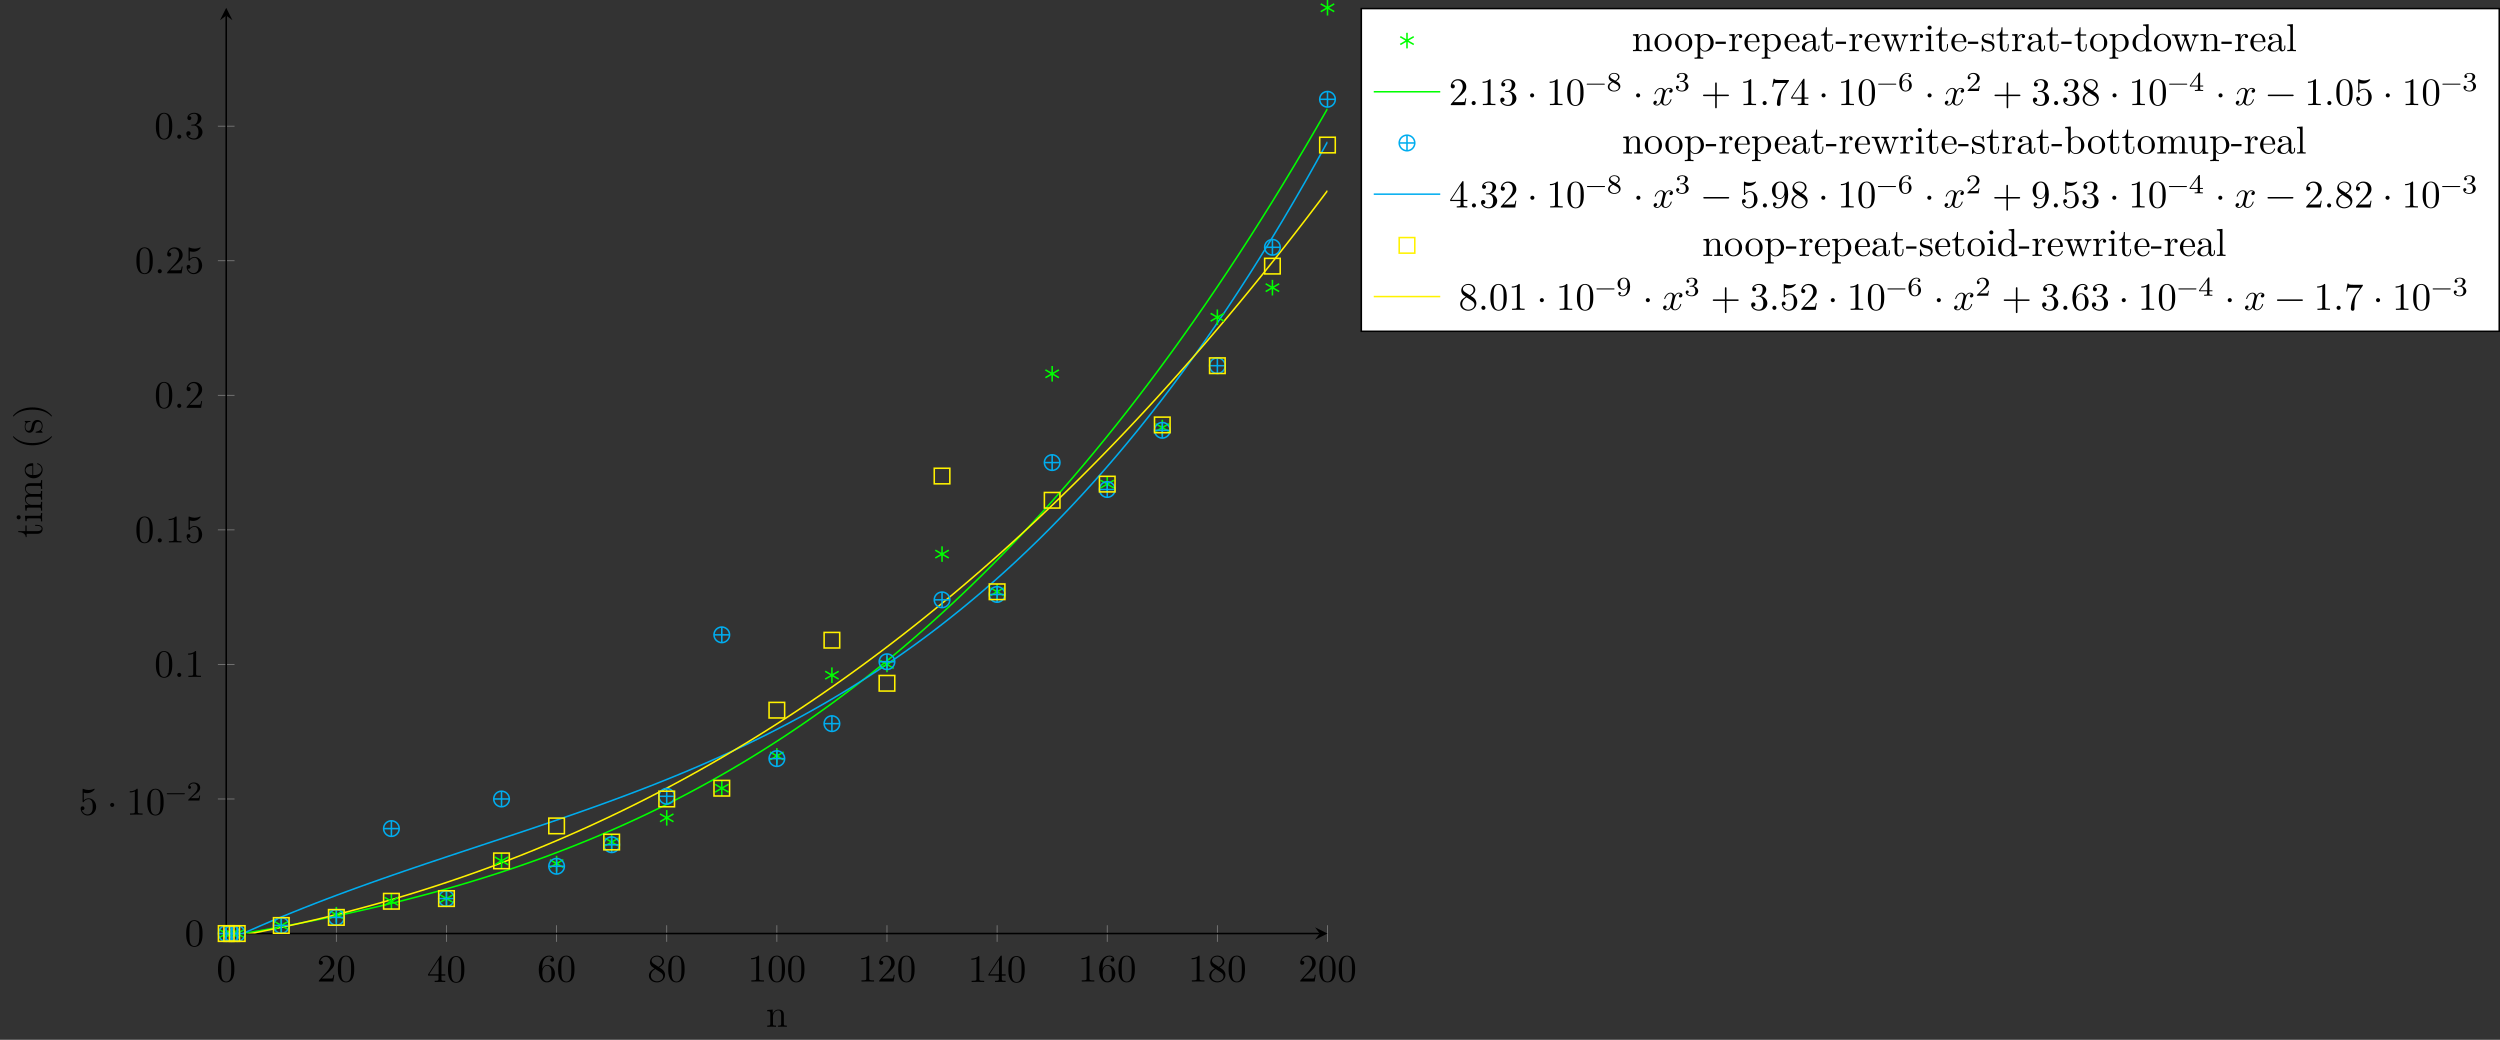 <?xml version="1.0" encoding="UTF-8"?>
<svg xmlns="http://www.w3.org/2000/svg" xmlns:xlink="http://www.w3.org/1999/xlink" width="639.474pt" height="265.965pt" viewBox="0 0 639.474 265.965" version="1.1">
<rect x="0" y="0" width="639.474" height="265.965" fill="#333333" stroke="none"/>
<defs>
<g>
<symbol overflow="visible" id="glyph0-0">
<path style="stroke:none;" d=""/>
</symbol>
<symbol overflow="visible" id="glyph0-1">
<path style="stroke:none;" d="M 4.578 -3.188 C 4.578 -3.984 4.531 -4.781 4.188 -5.516 C 3.734 -6.484 2.906 -6.641 2.5 -6.641 C 1.891 -6.641 1.172 -6.375 0.75 -5.453 C 0.438 -4.766 0.391 -3.984 0.391 -3.188 C 0.391 -2.438 0.422 -1.547 0.844 -0.781 C 1.266 0.016 2 0.219 2.484 0.219 C 3.016 0.219 3.781 0.016 4.219 -0.938 C 4.531 -1.625 4.578 -2.406 4.578 -3.188 Z M 3.766 -3.312 C 3.766 -2.562 3.766 -1.891 3.656 -1.25 C 3.5 -0.297 2.938 0 2.484 0 C 2.094 0 1.5 -0.25 1.328 -1.203 C 1.219 -1.797 1.219 -2.719 1.219 -3.312 C 1.219 -3.953 1.219 -4.609 1.297 -5.141 C 1.484 -6.328 2.234 -6.422 2.484 -6.422 C 2.812 -6.422 3.469 -6.234 3.656 -5.25 C 3.766 -4.688 3.766 -3.938 3.766 -3.312 Z M 3.766 -3.312 "/>
</symbol>
<symbol overflow="visible" id="glyph0-2">
<path style="stroke:none;" d="M 4.469 -1.734 L 4.234 -1.734 C 4.172 -1.438 4.109 -1 4 -0.844 C 3.938 -0.766 3.281 -0.766 3.062 -0.766 L 1.266 -0.766 L 2.328 -1.797 C 3.875 -3.172 4.469 -3.703 4.469 -4.703 C 4.469 -5.844 3.578 -6.641 2.359 -6.641 C 1.234 -6.641 0.5 -5.719 0.5 -4.828 C 0.5 -4.281 1 -4.281 1.031 -4.281 C 1.203 -4.281 1.547 -4.391 1.547 -4.812 C 1.547 -5.062 1.359 -5.328 1.016 -5.328 C 0.938 -5.328 0.922 -5.328 0.891 -5.312 C 1.109 -5.969 1.656 -6.328 2.234 -6.328 C 3.141 -6.328 3.562 -5.516 3.562 -4.703 C 3.562 -3.906 3.078 -3.125 2.516 -2.5 L 0.609 -0.375 C 0.5 -0.266 0.5 -0.234 0.5 0 L 4.203 0 Z M 4.469 -1.734 "/>
</symbol>
<symbol overflow="visible" id="glyph0-3">
<path style="stroke:none;" d="M 4.688 -1.641 L 4.688 -1.953 L 3.703 -1.953 L 3.703 -6.484 C 3.703 -6.688 3.703 -6.75 3.531 -6.75 C 3.453 -6.75 3.422 -6.75 3.344 -6.625 L 0.281 -1.953 L 0.281 -1.641 L 2.938 -1.641 L 2.938 -0.781 C 2.938 -0.422 2.906 -0.312 2.172 -0.312 L 1.969 -0.312 L 1.969 0 C 2.375 -0.031 2.891 -0.031 3.312 -0.031 C 3.734 -0.031 4.25 -0.031 4.672 0 L 4.672 -0.312 L 4.453 -0.312 C 3.719 -0.312 3.703 -0.422 3.703 -0.781 L 3.703 -1.641 Z M 2.984 -1.953 L 0.562 -1.953 L 2.984 -5.672 Z M 2.984 -1.953 "/>
</symbol>
<symbol overflow="visible" id="glyph0-4">
<path style="stroke:none;" d="M 4.562 -2.031 C 4.562 -3.297 3.672 -4.25 2.562 -4.25 C 1.891 -4.25 1.516 -3.75 1.312 -3.266 L 1.312 -3.516 C 1.312 -6.031 2.547 -6.391 3.062 -6.391 C 3.297 -6.391 3.719 -6.328 3.938 -5.984 C 3.781 -5.984 3.391 -5.984 3.391 -5.547 C 3.391 -5.234 3.625 -5.078 3.844 -5.078 C 4 -5.078 4.312 -5.172 4.312 -5.562 C 4.312 -6.156 3.875 -6.641 3.047 -6.641 C 1.766 -6.641 0.422 -5.359 0.422 -3.156 C 0.422 -0.484 1.578 0.219 2.5 0.219 C 3.609 0.219 4.562 -0.719 4.562 -2.031 Z M 3.656 -2.047 C 3.656 -1.562 3.656 -1.062 3.484 -0.703 C 3.188 -0.109 2.734 -0.062 2.5 -0.062 C 1.875 -0.062 1.578 -0.656 1.516 -0.812 C 1.328 -1.281 1.328 -2.078 1.328 -2.25 C 1.328 -3.031 1.656 -4.031 2.547 -4.031 C 2.719 -4.031 3.172 -4.031 3.484 -3.406 C 3.656 -3.047 3.656 -2.531 3.656 -2.047 Z M 3.656 -2.047 "/>
</symbol>
<symbol overflow="visible" id="glyph0-5">
<path style="stroke:none;" d="M 4.562 -1.672 C 4.562 -2.031 4.453 -2.484 4.062 -2.906 C 3.875 -3.109 3.719 -3.203 3.078 -3.609 C 3.797 -3.984 4.281 -4.5 4.281 -5.156 C 4.281 -6.078 3.406 -6.641 2.5 -6.641 C 1.5 -6.641 0.688 -5.906 0.688 -4.969 C 0.688 -4.797 0.703 -4.344 1.125 -3.875 C 1.234 -3.766 1.609 -3.516 1.859 -3.344 C 1.281 -3.047 0.422 -2.5 0.422 -1.5 C 0.422 -0.453 1.438 0.219 2.484 0.219 C 3.609 0.219 4.562 -0.609 4.562 -1.672 Z M 3.844 -5.156 C 3.844 -4.578 3.453 -4.109 2.859 -3.766 L 1.625 -4.562 C 1.172 -4.859 1.125 -5.188 1.125 -5.359 C 1.125 -5.969 1.781 -6.391 2.484 -6.391 C 3.203 -6.391 3.844 -5.875 3.844 -5.156 Z M 4.062 -1.312 C 4.062 -0.578 3.312 -0.062 2.5 -0.062 C 1.641 -0.062 0.922 -0.672 0.922 -1.5 C 0.922 -2.078 1.234 -2.719 2.078 -3.188 L 3.312 -2.406 C 3.594 -2.219 4.062 -1.922 4.062 -1.312 Z M 4.062 -1.312 "/>
</symbol>
<symbol overflow="visible" id="glyph0-6">
<path style="stroke:none;" d="M 4.172 0 L 4.172 -0.312 L 3.859 -0.312 C 2.953 -0.312 2.938 -0.422 2.938 -0.781 L 2.938 -6.375 C 2.938 -6.625 2.938 -6.641 2.703 -6.641 C 2.078 -6 1.203 -6 0.891 -6 L 0.891 -5.688 C 1.094 -5.688 1.672 -5.688 2.188 -5.953 L 2.188 -0.781 C 2.188 -0.422 2.156 -0.312 1.266 -0.312 L 0.953 -0.312 L 0.953 0 C 1.297 -0.031 2.156 -0.031 2.562 -0.031 C 2.953 -0.031 3.828 -0.031 4.172 0 Z M 4.172 0 "/>
</symbol>
<symbol overflow="visible" id="glyph0-7">
<path style="stroke:none;" d="M 4.469 -2 C 4.469 -3.188 3.656 -4.188 2.578 -4.188 C 2.109 -4.188 1.672 -4.031 1.312 -3.672 L 1.312 -5.625 C 1.516 -5.562 1.844 -5.5 2.156 -5.5 C 3.391 -5.5 4.094 -6.406 4.094 -6.531 C 4.094 -6.594 4.062 -6.641 3.984 -6.641 C 3.984 -6.641 3.953 -6.641 3.906 -6.609 C 3.703 -6.516 3.219 -6.312 2.547 -6.312 C 2.156 -6.312 1.688 -6.391 1.219 -6.594 C 1.141 -6.625 1.109 -6.625 1.109 -6.625 C 1 -6.625 1 -6.547 1 -6.391 L 1 -3.438 C 1 -3.266 1 -3.188 1.141 -3.188 C 1.219 -3.188 1.234 -3.203 1.281 -3.266 C 1.391 -3.422 1.75 -3.969 2.562 -3.969 C 3.078 -3.969 3.328 -3.516 3.406 -3.328 C 3.562 -2.953 3.594 -2.578 3.594 -2.078 C 3.594 -1.719 3.594 -1.125 3.344 -0.703 C 3.109 -0.312 2.734 -0.062 2.281 -0.062 C 1.562 -0.062 0.984 -0.594 0.812 -1.172 C 0.844 -1.172 0.875 -1.156 0.984 -1.156 C 1.312 -1.156 1.484 -1.406 1.484 -1.641 C 1.484 -1.891 1.312 -2.141 0.984 -2.141 C 0.844 -2.141 0.5 -2.062 0.5 -1.609 C 0.5 -0.75 1.188 0.219 2.297 0.219 C 3.453 0.219 4.469 -0.734 4.469 -2 Z M 4.469 -2 "/>
</symbol>
<symbol overflow="visible" id="glyph0-8">
<path style="stroke:none;" d="M 1.906 -2.5 C 1.906 -2.781 1.672 -3.016 1.391 -3.016 C 1.094 -3.016 0.859 -2.781 0.859 -2.5 C 0.859 -2.203 1.094 -1.969 1.391 -1.969 C 1.672 -1.969 1.906 -2.203 1.906 -2.5 Z M 1.906 -2.5 "/>
</symbol>
<symbol overflow="visible" id="glyph0-9">
<path style="stroke:none;" d="M 1.906 -0.531 C 1.906 -0.812 1.672 -1.062 1.391 -1.062 C 1.094 -1.062 0.859 -0.812 0.859 -0.531 C 0.859 -0.234 1.094 0 1.391 0 C 1.672 0 1.906 -0.234 1.906 -0.531 Z M 1.906 -0.531 "/>
</symbol>
<symbol overflow="visible" id="glyph0-10">
<path style="stroke:none;" d="M 4.562 -1.703 C 4.562 -2.516 3.922 -3.297 2.891 -3.516 C 3.703 -3.781 4.281 -4.469 4.281 -5.266 C 4.281 -6.078 3.406 -6.641 2.453 -6.641 C 1.453 -6.641 0.688 -6.047 0.688 -5.281 C 0.688 -4.953 0.906 -4.766 1.203 -4.766 C 1.5 -4.766 1.703 -4.984 1.703 -5.281 C 1.703 -5.766 1.234 -5.766 1.094 -5.766 C 1.391 -6.266 2.047 -6.391 2.406 -6.391 C 2.828 -6.391 3.375 -6.172 3.375 -5.281 C 3.375 -5.156 3.344 -4.578 3.094 -4.141 C 2.797 -3.656 2.453 -3.625 2.203 -3.625 C 2.125 -3.609 1.891 -3.594 1.812 -3.594 C 1.734 -3.578 1.672 -3.562 1.672 -3.469 C 1.672 -3.359 1.734 -3.359 1.906 -3.359 L 2.344 -3.359 C 3.156 -3.359 3.531 -2.688 3.531 -1.703 C 3.531 -0.344 2.844 -0.062 2.406 -0.062 C 1.969 -0.062 1.219 -0.234 0.875 -0.812 C 1.219 -0.766 1.531 -0.984 1.531 -1.359 C 1.531 -1.719 1.266 -1.922 0.984 -1.922 C 0.734 -1.922 0.422 -1.781 0.422 -1.344 C 0.422 -0.438 1.344 0.219 2.438 0.219 C 3.656 0.219 4.562 -0.688 4.562 -1.703 Z M 4.562 -1.703 "/>
</symbol>
<symbol overflow="visible" id="glyph0-11">
<path style="stroke:none;" d="M 5.25 -3.75 C 5.25 -4.266 4.672 -4.406 4.328 -4.406 C 3.75 -4.406 3.406 -3.875 3.281 -3.656 C 3.031 -4.312 2.5 -4.406 2.203 -4.406 C 1.172 -4.406 0.594 -3.125 0.594 -2.875 C 0.594 -2.766 0.719 -2.766 0.719 -2.766 C 0.797 -2.766 0.828 -2.797 0.844 -2.875 C 1.188 -3.938 1.844 -4.188 2.188 -4.188 C 2.375 -4.188 2.719 -4.094 2.719 -3.516 C 2.719 -3.203 2.547 -2.547 2.188 -1.141 C 2.031 -0.531 1.672 -0.109 1.234 -0.109 C 1.172 -0.109 0.953 -0.109 0.734 -0.234 C 0.984 -0.297 1.203 -0.5 1.203 -0.781 C 1.203 -1.047 0.984 -1.125 0.844 -1.125 C 0.531 -1.125 0.297 -0.875 0.297 -0.547 C 0.297 -0.094 0.781 0.109 1.219 0.109 C 1.891 0.109 2.25 -0.594 2.266 -0.641 C 2.391 -0.281 2.75 0.109 3.344 0.109 C 4.375 0.109 4.938 -1.172 4.938 -1.422 C 4.938 -1.531 4.859 -1.531 4.828 -1.531 C 4.734 -1.531 4.719 -1.484 4.688 -1.422 C 4.359 -0.344 3.688 -0.109 3.375 -0.109 C 2.984 -0.109 2.828 -0.422 2.828 -0.766 C 2.828 -0.984 2.875 -1.203 2.984 -1.641 L 3.328 -3.016 C 3.391 -3.266 3.625 -4.188 4.312 -4.188 C 4.359 -4.188 4.609 -4.188 4.812 -4.062 C 4.531 -4 4.344 -3.766 4.344 -3.516 C 4.344 -3.359 4.453 -3.172 4.719 -3.172 C 4.938 -3.172 5.25 -3.344 5.25 -3.75 Z M 5.25 -3.75 "/>
</symbol>
<symbol overflow="visible" id="glyph0-12">
<path style="stroke:none;" d="M 7.203 -2.5 C 7.203 -2.609 7.109 -2.688 7 -2.688 L 4.078 -2.688 L 4.078 -5.609 C 4.078 -5.719 3.984 -5.812 3.875 -5.812 C 3.766 -5.812 3.672 -5.719 3.672 -5.609 L 3.672 -2.688 L 0.75 -2.688 C 0.641 -2.688 0.562 -2.609 0.562 -2.5 C 0.562 -2.375 0.641 -2.297 0.75 -2.297 L 3.672 -2.297 L 3.672 0.625 C 3.672 0.734 3.766 0.828 3.875 0.828 C 3.984 0.828 4.078 0.734 4.078 0.625 L 4.078 -2.297 L 7 -2.297 C 7.109 -2.297 7.203 -2.375 7.203 -2.5 Z M 7.203 -2.5 "/>
</symbol>
<symbol overflow="visible" id="glyph0-13">
<path style="stroke:none;" d="M 4.828 -6.422 L 2.406 -6.422 C 1.203 -6.422 1.172 -6.547 1.141 -6.734 L 0.891 -6.734 L 0.562 -4.688 L 0.812 -4.688 C 0.844 -4.844 0.922 -5.469 1.062 -5.594 C 1.125 -5.656 1.906 -5.656 2.031 -5.656 L 4.094 -5.656 L 2.984 -4.078 C 2.078 -2.734 1.75 -1.344 1.75 -0.328 C 1.75 -0.234 1.75 0.219 2.219 0.219 C 2.672 0.219 2.672 -0.234 2.672 -0.328 L 2.672 -0.844 C 2.672 -1.391 2.703 -1.938 2.781 -2.469 C 2.828 -2.703 2.953 -3.562 3.406 -4.172 L 4.75 -6.078 C 4.828 -6.188 4.828 -6.203 4.828 -6.422 Z M 4.828 -6.422 "/>
</symbol>
<symbol overflow="visible" id="glyph0-14">
<path style="stroke:none;" d="M 7.203 -2.5 C 7.203 -2.609 7.109 -2.688 7 -2.688 L 0.75 -2.688 C 0.641 -2.688 0.562 -2.609 0.562 -2.5 C 0.562 -2.375 0.641 -2.297 0.75 -2.297 L 7 -2.297 C 7.109 -2.297 7.203 -2.375 7.203 -2.5 Z M 7.203 -2.5 "/>
</symbol>
<symbol overflow="visible" id="glyph0-15">
<path style="stroke:none;" d="M 4.562 -3.281 C 4.562 -5.969 3.406 -6.641 2.516 -6.641 C 1.969 -6.641 1.484 -6.453 1.062 -6.016 C 0.641 -5.562 0.422 -5.141 0.422 -4.391 C 0.422 -3.156 1.297 -2.172 2.406 -2.172 C 3.016 -2.172 3.422 -2.594 3.656 -3.172 L 3.656 -2.844 C 3.656 -0.516 2.625 -0.062 2.047 -0.062 C 1.875 -0.062 1.328 -0.078 1.062 -0.422 C 1.5 -0.422 1.578 -0.703 1.578 -0.875 C 1.578 -1.188 1.344 -1.328 1.125 -1.328 C 0.969 -1.328 0.672 -1.25 0.672 -0.859 C 0.672 -0.188 1.203 0.219 2.047 0.219 C 3.344 0.219 4.562 -1.141 4.562 -3.281 Z M 3.641 -4.203 C 3.641 -3.375 3.297 -2.406 2.422 -2.406 C 2.266 -2.406 1.797 -2.406 1.5 -3.031 C 1.312 -3.406 1.312 -3.891 1.312 -4.391 C 1.312 -4.922 1.312 -5.391 1.531 -5.766 C 1.797 -6.266 2.172 -6.391 2.516 -6.391 C 2.984 -6.391 3.312 -6.047 3.484 -5.609 C 3.594 -5.281 3.641 -4.656 3.641 -4.203 Z M 3.641 -4.203 "/>
</symbol>
<symbol overflow="visible" id="glyph1-0">
<path style="stroke:none;" d=""/>
</symbol>
<symbol overflow="visible" id="glyph1-1">
<path style="stroke:none;" d="M 5.031 -1.734 C 5.031 -1.812 4.969 -1.875 4.891 -1.875 L 0.531 -1.875 C 0.453 -1.875 0.391 -1.812 0.391 -1.734 C 0.391 -1.672 0.453 -1.609 0.531 -1.609 L 4.891 -1.609 C 4.969 -1.609 5.031 -1.672 5.031 -1.734 Z M 5.031 -1.734 "/>
</symbol>
<symbol overflow="visible" id="glyph1-2">
<path style="stroke:none;" d="M 3.516 -1.266 L 3.281 -1.266 C 3.266 -1.109 3.188 -0.703 3.094 -0.641 C 3.047 -0.594 2.516 -0.594 2.406 -0.594 L 1.125 -0.594 C 1.859 -1.234 2.109 -1.438 2.516 -1.766 C 3.031 -2.172 3.516 -2.609 3.516 -3.266 C 3.516 -4.109 2.781 -4.625 1.891 -4.625 C 1.031 -4.625 0.438 -4.016 0.438 -3.375 C 0.438 -3.031 0.734 -2.984 0.812 -2.984 C 0.969 -2.984 1.172 -3.109 1.172 -3.359 C 1.172 -3.484 1.125 -3.734 0.766 -3.734 C 0.984 -4.219 1.453 -4.375 1.781 -4.375 C 2.484 -4.375 2.844 -3.828 2.844 -3.266 C 2.844 -2.656 2.406 -2.188 2.188 -1.938 L 0.516 -0.266 C 0.438 -0.203 0.438 -0.188 0.438 0 L 3.312 0 Z M 3.516 -1.266 "/>
</symbol>
<symbol overflow="visible" id="glyph1-3">
<path style="stroke:none;" d="M 3.578 -1.172 C 3.578 -1.641 3.312 -2.031 2.906 -2.266 L 2.469 -2.516 C 3.016 -2.781 3.359 -3.109 3.359 -3.594 C 3.359 -4.266 2.656 -4.625 1.984 -4.625 C 1.219 -4.625 0.594 -4.125 0.594 -3.469 C 0.594 -3.141 0.75 -2.906 0.875 -2.766 C 1 -2.609 1.047 -2.578 1.453 -2.344 C 1.062 -2.172 0.375 -1.797 0.375 -1.062 C 0.375 -0.297 1.172 0.141 1.969 0.141 C 2.859 0.141 3.578 -0.422 3.578 -1.172 Z M 3 -3.594 C 3 -2.969 2.266 -2.656 2.266 -2.656 C 2.266 -2.656 2.234 -2.656 2.188 -2.688 L 1.344 -3.172 C 1.156 -3.281 0.969 -3.469 0.969 -3.734 C 0.969 -4.172 1.469 -4.422 1.969 -4.422 C 2.516 -4.422 3 -4.078 3 -3.594 Z M 3.156 -0.938 C 3.156 -0.406 2.578 -0.078 1.984 -0.078 C 1.344 -0.078 0.797 -0.5 0.797 -1.062 C 0.797 -1.578 1.172 -1.984 1.672 -2.203 C 2.062 -1.984 2.078 -1.984 2.641 -1.656 C 2.812 -1.547 3.156 -1.344 3.156 -0.938 Z M 3.156 -0.938 "/>
</symbol>
<symbol overflow="visible" id="glyph1-4">
<path style="stroke:none;" d="M 3.578 -1.203 C 3.578 -1.75 3.141 -2.297 2.375 -2.453 C 3.094 -2.719 3.359 -3.234 3.359 -3.672 C 3.359 -4.219 2.734 -4.625 1.953 -4.625 C 1.188 -4.625 0.594 -4.25 0.594 -3.688 C 0.594 -3.453 0.75 -3.328 0.953 -3.328 C 1.172 -3.328 1.312 -3.484 1.312 -3.672 C 1.312 -3.875 1.172 -4.031 0.953 -4.047 C 1.203 -4.344 1.672 -4.422 1.938 -4.422 C 2.25 -4.422 2.688 -4.266 2.688 -3.672 C 2.688 -3.375 2.594 -3.047 2.406 -2.844 C 2.188 -2.578 1.984 -2.562 1.641 -2.531 C 1.469 -2.516 1.453 -2.516 1.422 -2.516 C 1.422 -2.516 1.344 -2.5 1.344 -2.422 C 1.344 -2.328 1.406 -2.328 1.531 -2.328 L 1.906 -2.328 C 2.453 -2.328 2.844 -1.953 2.844 -1.203 C 2.844 -0.344 2.328 -0.078 1.938 -0.078 C 1.656 -0.078 1.031 -0.156 0.75 -0.578 C 1.078 -0.578 1.156 -0.812 1.156 -0.969 C 1.156 -1.188 0.984 -1.344 0.766 -1.344 C 0.578 -1.344 0.375 -1.219 0.375 -0.938 C 0.375 -0.281 1.094 0.141 1.938 0.141 C 2.906 0.141 3.578 -0.516 3.578 -1.203 Z M 3.578 -1.203 "/>
</symbol>
<symbol overflow="visible" id="glyph1-5">
<path style="stroke:none;" d="M 3.578 -1.422 C 3.578 -2.312 2.875 -2.969 2.062 -2.969 C 1.5 -2.969 1.203 -2.594 1.047 -2.281 C 1.047 -2.844 1.094 -3.359 1.359 -3.797 C 1.594 -4.172 1.969 -4.422 2.422 -4.422 C 2.625 -4.422 2.906 -4.375 3.047 -4.188 C 2.875 -4.172 2.719 -4.047 2.719 -3.844 C 2.719 -3.672 2.844 -3.516 3.047 -3.516 C 3.266 -3.516 3.391 -3.656 3.391 -3.859 C 3.391 -4.266 3.094 -4.625 2.406 -4.625 C 1.406 -4.625 0.375 -3.703 0.375 -2.203 C 0.375 -0.406 1.219 0.141 2 0.141 C 2.844 0.141 3.578 -0.516 3.578 -1.422 Z M 2.906 -1.422 C 2.906 -1.031 2.906 -0.734 2.719 -0.453 C 2.562 -0.219 2.328 -0.078 2 -0.078 C 1.641 -0.078 1.375 -0.281 1.219 -0.594 C 1.125 -0.797 1.062 -1.156 1.062 -1.562 C 1.062 -2.25 1.469 -2.766 2.031 -2.766 C 2.344 -2.766 2.562 -2.641 2.734 -2.391 C 2.906 -2.125 2.906 -1.828 2.906 -1.422 Z M 2.906 -1.422 "/>
</symbol>
<symbol overflow="visible" id="glyph1-6">
<path style="stroke:none;" d="M 3.688 -1.141 L 3.688 -1.391 L 2.906 -1.391 L 2.906 -4.5 C 2.906 -4.641 2.906 -4.703 2.766 -4.703 C 2.672 -4.703 2.641 -4.703 2.578 -4.594 L 0.266 -1.391 L 0.266 -1.141 L 2.328 -1.141 L 2.328 -0.578 C 2.328 -0.328 2.328 -0.25 1.75 -0.25 L 1.562 -0.25 L 1.562 0 L 2.609 -0.031 L 3.672 0 L 3.672 -0.25 L 3.484 -0.25 C 2.906 -0.25 2.906 -0.328 2.906 -0.578 L 2.906 -1.141 Z M 2.375 -1.391 L 0.531 -1.391 L 2.375 -3.938 Z M 2.375 -1.391 "/>
</symbol>
<symbol overflow="visible" id="glyph1-7">
<path style="stroke:none;" d="M 3.578 -2.297 C 3.578 -4.016 2.812 -4.625 2 -4.625 C 1.766 -4.625 1.297 -4.594 0.891 -4.203 C 0.656 -3.969 0.375 -3.703 0.375 -3.078 C 0.375 -2.188 1.078 -1.531 1.891 -1.531 C 2.453 -1.531 2.75 -1.906 2.906 -2.219 L 2.906 -2.078 C 2.906 -0.344 2.062 -0.078 1.641 -0.078 C 1.484 -0.078 1.109 -0.094 0.922 -0.312 C 1.219 -0.344 1.234 -0.578 1.234 -0.641 C 1.234 -0.812 1.109 -0.969 0.906 -0.969 C 0.703 -0.969 0.578 -0.828 0.578 -0.625 C 0.578 -0.156 0.969 0.141 1.641 0.141 C 2.641 0.141 3.578 -0.797 3.578 -2.297 Z M 2.891 -3 C 2.891 -2.094 2.375 -1.734 1.938 -1.734 C 1.656 -1.734 1.406 -1.812 1.203 -2.141 C 1.047 -2.391 1.047 -2.688 1.047 -3.078 C 1.047 -3.484 1.047 -3.75 1.25 -4.031 C 1.422 -4.281 1.641 -4.422 2 -4.422 C 2.359 -4.422 2.578 -4.203 2.688 -4.016 C 2.875 -3.734 2.891 -3.234 2.891 -3 Z M 2.891 -3 "/>
</symbol>
<symbol overflow="visible" id="glyph2-0">
<path style="stroke:none;" d=""/>
</symbol>
<symbol overflow="visible" id="glyph2-1">
<path style="stroke:none;" d="M 5.328 0 L 5.328 -0.312 C 4.812 -0.312 4.562 -0.312 4.562 -0.609 L 4.562 -2.516 C 4.562 -3.375 4.562 -3.672 4.25 -4.031 C 4.109 -4.203 3.781 -4.406 3.203 -4.406 C 2.469 -4.406 2 -3.984 1.719 -3.359 L 1.719 -4.406 L 0.312 -4.297 L 0.312 -3.984 C 1.016 -3.984 1.094 -3.922 1.094 -3.422 L 1.094 -0.75 C 1.094 -0.312 0.984 -0.312 0.312 -0.312 L 0.312 0 L 1.453 -0.031 L 2.562 0 L 2.562 -0.312 C 1.891 -0.312 1.781 -0.312 1.781 -0.75 L 1.781 -2.594 C 1.781 -3.625 2.5 -4.188 3.125 -4.188 C 3.766 -4.188 3.875 -3.656 3.875 -3.078 L 3.875 -0.75 C 3.875 -0.312 3.766 -0.312 3.094 -0.312 L 3.094 0 L 4.219 -0.031 Z M 5.328 0 "/>
</symbol>
<symbol overflow="visible" id="glyph2-2">
<path style="stroke:none;" d="M 4.688 -2.141 C 4.688 -3.406 3.703 -4.469 2.5 -4.469 C 1.25 -4.469 0.281 -3.375 0.281 -2.141 C 0.281 -0.844 1.312 0.109 2.484 0.109 C 3.688 0.109 4.688 -0.875 4.688 -2.141 Z M 3.875 -2.219 C 3.875 -1.859 3.875 -1.312 3.656 -0.875 C 3.422 -0.422 2.984 -0.141 2.5 -0.141 C 2.062 -0.141 1.625 -0.344 1.359 -0.812 C 1.109 -1.25 1.109 -1.859 1.109 -2.219 C 1.109 -2.609 1.109 -3.141 1.344 -3.578 C 1.609 -4.031 2.078 -4.25 2.484 -4.25 C 2.922 -4.25 3.344 -4.031 3.609 -3.594 C 3.875 -3.172 3.875 -2.594 3.875 -2.219 Z M 3.875 -2.219 "/>
</symbol>
<symbol overflow="visible" id="glyph2-3">
<path style="stroke:none;" d="M 5.188 -2.156 C 5.188 -3.422 4.234 -4.406 3.109 -4.406 C 2.328 -4.406 1.906 -3.969 1.719 -3.75 L 1.719 -4.406 L 0.281 -4.297 L 0.281 -3.984 C 0.984 -3.984 1.062 -3.922 1.062 -3.484 L 1.062 1.172 C 1.062 1.625 0.953 1.625 0.281 1.625 L 0.281 1.938 L 1.391 1.906 L 2.516 1.938 L 2.516 1.625 C 1.859 1.625 1.75 1.625 1.75 1.172 L 1.75 -0.594 C 1.797 -0.422 2.219 0.109 2.969 0.109 C 4.156 0.109 5.188 -0.875 5.188 -2.156 Z M 4.359 -2.156 C 4.359 -0.953 3.672 -0.109 2.938 -0.109 C 2.531 -0.109 2.156 -0.312 1.891 -0.719 C 1.75 -0.922 1.75 -0.938 1.75 -1.141 L 1.75 -3.359 C 2.031 -3.875 2.516 -4.156 3.031 -4.156 C 3.766 -4.156 4.359 -3.281 4.359 -2.156 Z M 4.359 -2.156 "/>
</symbol>
<symbol overflow="visible" id="glyph2-4">
<path style="stroke:none;" d="M 2.75 -1.859 L 2.75 -2.438 L 0.109 -2.438 L 0.109 -1.859 Z M 2.75 -1.859 "/>
</symbol>
<symbol overflow="visible" id="glyph2-5">
<path style="stroke:none;" d="M 3.625 -3.797 C 3.625 -4.109 3.312 -4.406 2.891 -4.406 C 2.156 -4.406 1.797 -3.734 1.672 -3.312 L 1.672 -4.406 L 0.281 -4.297 L 0.281 -3.984 C 0.984 -3.984 1.062 -3.922 1.062 -3.422 L 1.062 -0.75 C 1.062 -0.312 0.953 -0.312 0.281 -0.312 L 0.281 0 L 1.422 -0.031 C 1.812 -0.031 2.281 -0.031 2.688 0 L 2.688 -0.312 L 2.469 -0.312 C 1.734 -0.312 1.719 -0.422 1.719 -0.781 L 1.719 -2.312 C 1.719 -3.297 2.141 -4.188 2.891 -4.188 C 2.953 -4.188 2.984 -4.188 3 -4.172 C 2.969 -4.172 2.766 -4.047 2.766 -3.781 C 2.766 -3.516 2.984 -3.359 3.203 -3.359 C 3.375 -3.359 3.625 -3.484 3.625 -3.797 Z M 3.625 -3.797 "/>
</symbol>
<symbol overflow="visible" id="glyph2-6">
<path style="stroke:none;" d="M 4.141 -1.188 C 4.141 -1.281 4.062 -1.312 4 -1.312 C 3.922 -1.312 3.891 -1.25 3.875 -1.172 C 3.531 -0.141 2.625 -0.141 2.531 -0.141 C 2.031 -0.141 1.641 -0.438 1.406 -0.812 C 1.109 -1.281 1.109 -1.938 1.109 -2.297 L 3.891 -2.297 C 4.109 -2.297 4.141 -2.297 4.141 -2.516 C 4.141 -3.5 3.594 -4.469 2.359 -4.469 C 1.203 -4.469 0.281 -3.438 0.281 -2.188 C 0.281 -0.859 1.328 0.109 2.469 0.109 C 3.688 0.109 4.141 -1 4.141 -1.188 Z M 3.484 -2.516 L 1.109 -2.516 C 1.172 -4 2.016 -4.25 2.359 -4.25 C 3.375 -4.25 3.484 -2.906 3.484 -2.516 Z M 3.484 -2.516 "/>
</symbol>
<symbol overflow="visible" id="glyph2-7">
<path style="stroke:none;" d="M 4.812 -0.891 L 4.812 -1.453 L 4.562 -1.453 L 4.562 -0.891 C 4.562 -0.312 4.312 -0.25 4.203 -0.25 C 3.875 -0.25 3.844 -0.703 3.844 -0.75 L 3.844 -2.734 C 3.844 -3.156 3.844 -3.547 3.484 -3.922 C 3.094 -4.312 2.594 -4.469 2.109 -4.469 C 1.297 -4.469 0.609 -4 0.609 -3.344 C 0.609 -3.047 0.812 -2.875 1.062 -2.875 C 1.344 -2.875 1.531 -3.078 1.531 -3.328 C 1.531 -3.453 1.469 -3.781 1.016 -3.781 C 1.281 -4.141 1.781 -4.25 2.094 -4.25 C 2.578 -4.25 3.156 -3.859 3.156 -2.969 L 3.156 -2.609 C 2.641 -2.578 1.938 -2.547 1.312 -2.25 C 0.562 -1.906 0.312 -1.391 0.312 -0.953 C 0.312 -0.141 1.281 0.109 1.906 0.109 C 2.578 0.109 3.031 -0.297 3.219 -0.75 C 3.266 -0.359 3.531 0.062 4 0.062 C 4.203 0.062 4.812 -0.078 4.812 -0.891 Z M 3.156 -1.391 C 3.156 -0.453 2.438 -0.109 1.984 -0.109 C 1.5 -0.109 1.094 -0.453 1.094 -0.953 C 1.094 -1.5 1.5 -2.328 3.156 -2.391 Z M 3.156 -1.391 "/>
</symbol>
<symbol overflow="visible" id="glyph2-8">
<path style="stroke:none;" d="M 3.312 -1.234 L 3.312 -1.797 L 3.062 -1.797 L 3.062 -1.25 C 3.062 -0.516 2.766 -0.141 2.391 -0.141 C 1.719 -0.141 1.719 -1.047 1.719 -1.219 L 1.719 -3.984 L 3.156 -3.984 L 3.156 -4.297 L 1.719 -4.297 L 1.719 -6.125 L 1.469 -6.125 C 1.469 -5.312 1.172 -4.25 0.188 -4.203 L 0.188 -3.984 L 1.031 -3.984 L 1.031 -1.234 C 1.031 -0.016 1.969 0.109 2.328 0.109 C 3.031 0.109 3.312 -0.594 3.312 -1.234 Z M 3.312 -1.234 "/>
</symbol>
<symbol overflow="visible" id="glyph2-9">
<path style="stroke:none;" d="M 7.016 -3.984 L 7.016 -4.297 C 6.781 -4.281 6.5 -4.266 6.281 -4.266 L 5.359 -4.297 L 5.359 -3.984 C 5.719 -3.984 5.938 -3.797 5.938 -3.516 C 5.938 -3.453 5.938 -3.422 5.875 -3.297 L 4.969 -0.75 L 3.984 -3.531 C 3.953 -3.656 3.938 -3.672 3.938 -3.719 C 3.938 -3.984 4.328 -3.984 4.531 -3.984 L 4.531 -4.297 L 3.484 -4.266 C 3.188 -4.266 2.906 -4.281 2.609 -4.297 L 2.609 -3.984 C 2.969 -3.984 3.125 -3.969 3.234 -3.844 C 3.281 -3.781 3.391 -3.484 3.453 -3.297 L 2.609 -0.875 L 1.656 -3.531 C 1.609 -3.656 1.609 -3.672 1.609 -3.719 C 1.609 -3.984 2 -3.984 2.188 -3.984 L 2.188 -4.297 L 1.109 -4.266 L 0.172 -4.297 L 0.172 -3.984 C 0.672 -3.984 0.797 -3.953 0.922 -3.641 L 2.172 -0.109 C 2.219 0.031 2.25 0.109 2.375 0.109 C 2.516 0.109 2.531 0.047 2.578 -0.094 L 3.594 -2.906 L 4.609 -0.078 C 4.641 0.031 4.672 0.109 4.812 0.109 C 4.938 0.109 4.969 0.016 5 -0.078 L 6.172 -3.344 C 6.344 -3.844 6.656 -3.984 7.016 -3.984 Z M 7.016 -3.984 "/>
</symbol>
<symbol overflow="visible" id="glyph2-10">
<path style="stroke:none;" d="M 2.469 0 L 2.469 -0.312 C 1.797 -0.312 1.766 -0.359 1.766 -0.75 L 1.766 -4.406 L 0.375 -4.297 L 0.375 -3.984 C 1.016 -3.984 1.109 -3.922 1.109 -3.438 L 1.109 -0.75 C 1.109 -0.312 1 -0.312 0.328 -0.312 L 0.328 0 L 1.422 -0.031 C 1.781 -0.031 2.125 -0.016 2.469 0 Z M 1.906 -6.016 C 1.906 -6.297 1.688 -6.547 1.391 -6.547 C 1.047 -6.547 0.844 -6.266 0.844 -6.016 C 0.844 -5.75 1.078 -5.5 1.375 -5.5 C 1.719 -5.5 1.906 -5.766 1.906 -6.016 Z M 1.906 -6.016 "/>
</symbol>
<symbol overflow="visible" id="glyph2-11">
<path style="stroke:none;" d="M 3.594 -1.281 C 3.594 -1.797 3.297 -2.109 3.172 -2.219 C 2.844 -2.547 2.453 -2.625 2.031 -2.703 C 1.469 -2.812 0.812 -2.938 0.812 -3.516 C 0.812 -3.875 1.062 -4.281 1.922 -4.281 C 3.016 -4.281 3.078 -3.375 3.094 -3.078 C 3.094 -2.984 3.203 -2.984 3.203 -2.984 C 3.344 -2.984 3.344 -3.031 3.344 -3.219 L 3.344 -4.234 C 3.344 -4.391 3.344 -4.469 3.234 -4.469 C 3.188 -4.469 3.156 -4.469 3.031 -4.344 C 3 -4.312 2.906 -4.219 2.859 -4.188 C 2.484 -4.469 2.078 -4.469 1.922 -4.469 C 0.703 -4.469 0.328 -3.797 0.328 -3.234 C 0.328 -2.891 0.484 -2.609 0.75 -2.391 C 1.078 -2.141 1.359 -2.078 2.078 -1.938 C 2.297 -1.891 3.109 -1.734 3.109 -1.016 C 3.109 -0.516 2.766 -0.109 1.984 -0.109 C 1.141 -0.109 0.781 -0.672 0.594 -1.531 C 0.562 -1.656 0.562 -1.688 0.453 -1.688 C 0.328 -1.688 0.328 -1.625 0.328 -1.453 L 0.328 -0.125 C 0.328 0.047 0.328 0.109 0.438 0.109 C 0.484 0.109 0.5 0.094 0.688 -0.094 C 0.703 -0.109 0.703 -0.125 0.891 -0.312 C 1.328 0.094 1.781 0.109 1.984 0.109 C 3.125 0.109 3.594 -0.562 3.594 -1.281 Z M 3.594 -1.281 "/>
</symbol>
<symbol overflow="visible" id="glyph2-12">
<path style="stroke:none;" d="M 5.25 0 L 5.25 -0.312 C 4.562 -0.312 4.469 -0.375 4.469 -0.875 L 4.469 -6.922 L 3.047 -6.812 L 3.047 -6.5 C 3.734 -6.5 3.812 -6.438 3.812 -5.938 L 3.812 -3.781 C 3.531 -4.141 3.094 -4.406 2.562 -4.406 C 1.391 -4.406 0.344 -3.422 0.344 -2.141 C 0.344 -0.875 1.312 0.109 2.453 0.109 C 3.094 0.109 3.531 -0.234 3.781 -0.547 L 3.781 0.109 Z M 3.781 -1.172 C 3.781 -1 3.781 -0.984 3.672 -0.812 C 3.375 -0.328 2.938 -0.109 2.5 -0.109 C 2.047 -0.109 1.688 -0.375 1.453 -0.75 C 1.203 -1.156 1.172 -1.719 1.172 -2.141 C 1.172 -2.5 1.188 -3.094 1.469 -3.547 C 1.688 -3.859 2.062 -4.188 2.609 -4.188 C 2.953 -4.188 3.375 -4.031 3.672 -3.594 C 3.781 -3.422 3.781 -3.406 3.781 -3.219 Z M 3.781 -1.172 "/>
</symbol>
<symbol overflow="visible" id="glyph2-13">
<path style="stroke:none;" d="M 2.547 0 L 2.547 -0.312 C 1.875 -0.312 1.766 -0.312 1.766 -0.75 L 1.766 -6.922 L 0.328 -6.812 L 0.328 -6.5 C 1.031 -6.5 1.109 -6.438 1.109 -5.938 L 1.109 -0.75 C 1.109 -0.312 1 -0.312 0.328 -0.312 L 0.328 0 L 1.438 -0.031 Z M 2.547 0 "/>
</symbol>
<symbol overflow="visible" id="glyph2-14">
<path style="stroke:none;" d="M 5.188 -2.156 C 5.188 -3.422 4.219 -4.406 3.078 -4.406 C 2.297 -4.406 1.875 -3.938 1.719 -3.766 L 1.719 -6.922 L 0.281 -6.812 L 0.281 -6.5 C 0.984 -6.5 1.062 -6.438 1.062 -5.938 L 1.062 0 L 1.312 0 L 1.672 -0.625 C 1.812 -0.391 2.234 0.109 2.969 0.109 C 4.156 0.109 5.188 -0.875 5.188 -2.156 Z M 4.359 -2.156 C 4.359 -1.797 4.344 -1.203 4.062 -0.75 C 3.844 -0.438 3.469 -0.109 2.938 -0.109 C 2.484 -0.109 2.125 -0.344 1.891 -0.719 C 1.75 -0.922 1.75 -0.953 1.75 -1.141 L 1.75 -3.188 C 1.75 -3.375 1.75 -3.391 1.859 -3.547 C 2.25 -4.109 2.797 -4.188 3.031 -4.188 C 3.484 -4.188 3.844 -3.922 4.078 -3.547 C 4.344 -3.141 4.359 -2.578 4.359 -2.156 Z M 4.359 -2.156 "/>
</symbol>
<symbol overflow="visible" id="glyph2-15">
<path style="stroke:none;" d="M 8.109 0 L 8.109 -0.312 C 7.594 -0.312 7.344 -0.312 7.328 -0.609 L 7.328 -2.516 C 7.328 -3.375 7.328 -3.672 7.016 -4.031 C 6.875 -4.203 6.547 -4.406 5.969 -4.406 C 5.141 -4.406 4.688 -3.812 4.531 -3.422 C 4.391 -4.297 3.656 -4.406 3.203 -4.406 C 2.469 -4.406 2 -3.984 1.719 -3.359 L 1.719 -4.406 L 0.312 -4.297 L 0.312 -3.984 C 1.016 -3.984 1.094 -3.922 1.094 -3.422 L 1.094 -0.75 C 1.094 -0.312 0.984 -0.312 0.312 -0.312 L 0.312 0 L 1.453 -0.031 L 2.562 0 L 2.562 -0.312 C 1.891 -0.312 1.781 -0.312 1.781 -0.75 L 1.781 -2.594 C 1.781 -3.625 2.5 -4.188 3.125 -4.188 C 3.766 -4.188 3.875 -3.656 3.875 -3.078 L 3.875 -0.75 C 3.875 -0.312 3.766 -0.312 3.094 -0.312 L 3.094 0 L 4.219 -0.031 L 5.328 0 L 5.328 -0.312 C 4.672 -0.312 4.562 -0.312 4.562 -0.75 L 4.562 -2.594 C 4.562 -3.625 5.266 -4.188 5.906 -4.188 C 6.531 -4.188 6.641 -3.656 6.641 -3.078 L 6.641 -0.75 C 6.641 -0.312 6.531 -0.312 5.859 -0.312 L 5.859 0 L 6.984 -0.031 Z M 8.109 0 "/>
</symbol>
<symbol overflow="visible" id="glyph2-16">
<path style="stroke:none;" d="M 5.328 0 L 5.328 -0.312 C 4.641 -0.312 4.562 -0.375 4.562 -0.875 L 4.562 -4.406 L 3.094 -4.297 L 3.094 -3.984 C 3.781 -3.984 3.875 -3.922 3.875 -3.422 L 3.875 -1.656 C 3.875 -0.781 3.391 -0.109 2.656 -0.109 C 1.828 -0.109 1.781 -0.578 1.781 -1.094 L 1.781 -4.406 L 0.312 -4.297 L 0.312 -3.984 C 1.094 -3.984 1.094 -3.953 1.094 -3.078 L 1.094 -1.578 C 1.094 -0.797 1.094 0.109 2.609 0.109 C 3.172 0.109 3.609 -0.172 3.891 -0.781 L 3.891 0.109 Z M 5.328 0 "/>
</symbol>
<symbol overflow="visible" id="glyph3-0">
<path style="stroke:none;" d=""/>
</symbol>
<symbol overflow="visible" id="glyph3-1">
<path style="stroke:none;" d="M -1.234 -3.312 L -1.797 -3.312 L -1.797 -3.062 L -1.25 -3.062 C -0.516 -3.062 -0.141 -2.766 -0.141 -2.391 C -0.141 -1.719 -1.047 -1.719 -1.219 -1.719 L -3.984 -1.719 L -3.984 -3.156 L -4.297 -3.156 L -4.297 -1.719 L -6.125 -1.719 L -6.125 -1.469 C -5.312 -1.469 -4.25 -1.172 -4.203 -0.188 L -3.984 -0.188 L -3.984 -1.031 L -1.234 -1.031 C -0.016 -1.031 0.109 -1.969 0.109 -2.328 C 0.109 -3.031 -0.594 -3.312 -1.234 -3.312 Z M -1.234 -3.312 "/>
</symbol>
<symbol overflow="visible" id="glyph3-2">
<path style="stroke:none;" d="M 0 -2.469 L -0.312 -2.469 C -0.312 -1.797 -0.359 -1.766 -0.75 -1.766 L -4.406 -1.766 L -4.297 -0.375 L -3.984 -0.375 C -3.984 -1.016 -3.922 -1.109 -3.438 -1.109 L -0.75 -1.109 C -0.312 -1.109 -0.312 -1 -0.312 -0.328 L 0 -0.328 L -0.031 -1.422 C -0.031 -1.781 -0.016 -2.125 0 -2.469 Z M -6.016 -1.906 C -6.297 -1.906 -6.547 -1.688 -6.547 -1.391 C -6.547 -1.047 -6.266 -0.844 -6.016 -0.844 C -5.75 -0.844 -5.5 -1.078 -5.5 -1.375 C -5.5 -1.719 -5.766 -1.906 -6.016 -1.906 Z M -6.016 -1.906 "/>
</symbol>
<symbol overflow="visible" id="glyph3-3">
<path style="stroke:none;" d="M 0 -8.109 L -0.312 -8.109 C -0.312 -7.594 -0.312 -7.344 -0.609 -7.328 L -2.516 -7.328 C -3.375 -7.328 -3.672 -7.328 -4.031 -7.016 C -4.203 -6.875 -4.406 -6.547 -4.406 -5.969 C -4.406 -5.141 -3.812 -4.688 -3.422 -4.531 C -4.297 -4.391 -4.406 -3.656 -4.406 -3.203 C -4.406 -2.469 -3.984 -2 -3.359 -1.719 L -4.406 -1.719 L -4.297 -0.312 L -3.984 -0.312 C -3.984 -1.016 -3.922 -1.094 -3.422 -1.094 L -0.75 -1.094 C -0.312 -1.094 -0.312 -0.984 -0.312 -0.312 L 0 -0.312 L -0.031 -1.453 L 0 -2.562 L -0.312 -2.562 C -0.312 -1.891 -0.312 -1.781 -0.75 -1.781 L -2.594 -1.781 C -3.625 -1.781 -4.188 -2.5 -4.188 -3.125 C -4.188 -3.766 -3.656 -3.875 -3.078 -3.875 L -0.75 -3.875 C -0.312 -3.875 -0.312 -3.766 -0.312 -3.094 L 0 -3.094 L -0.031 -4.219 L 0 -5.328 L -0.312 -5.328 C -0.312 -4.672 -0.312 -4.562 -0.75 -4.562 L -2.594 -4.562 C -3.625 -4.562 -4.188 -5.266 -4.188 -5.906 C -4.188 -6.531 -3.656 -6.641 -3.078 -6.641 L -0.75 -6.641 C -0.312 -6.641 -0.312 -6.531 -0.312 -5.859 L 0 -5.859 L -0.031 -6.984 Z M 0 -8.109 "/>
</symbol>
<symbol overflow="visible" id="glyph3-4">
<path style="stroke:none;" d="M -1.188 -4.141 C -1.281 -4.141 -1.312 -4.062 -1.312 -4 C -1.312 -3.922 -1.25 -3.891 -1.172 -3.875 C -0.141 -3.531 -0.141 -2.625 -0.141 -2.531 C -0.141 -2.031 -0.438 -1.641 -0.812 -1.406 C -1.281 -1.109 -1.938 -1.109 -2.297 -1.109 L -2.297 -3.891 C -2.297 -4.109 -2.297 -4.141 -2.516 -4.141 C -3.5 -4.141 -4.469 -3.594 -4.469 -2.359 C -4.469 -1.203 -3.438 -0.281 -2.188 -0.281 C -0.859 -0.281 0.109 -1.328 0.109 -2.469 C 0.109 -3.688 -1 -4.141 -1.188 -4.141 Z M -2.516 -3.484 L -2.516 -1.109 C -4 -1.172 -4.25 -2.016 -4.25 -2.359 C -4.25 -3.375 -2.906 -3.484 -2.516 -3.484 Z M -2.516 -3.484 "/>
</symbol>
<symbol overflow="visible" id="glyph3-5">
<path style="stroke:none;" d="M 2.391 -3.297 C 2.359 -3.297 2.344 -3.297 2.172 -3.125 C 0.922 -1.891 -0.969 -1.562 -2.5 -1.562 C -4.234 -1.562 -5.969 -1.938 -7.203 -3.172 C -7.328 -3.297 -7.344 -3.297 -7.375 -3.297 C -7.453 -3.297 -7.484 -3.266 -7.484 -3.203 C -7.484 -3.094 -6.797 -2.203 -5.531 -1.609 C -4.438 -1.109 -3.328 -0.984 -2.5 -0.984 C -1.719 -0.984 -0.516 -1.094 0.625 -1.641 C 1.844 -2.25 2.5 -3.094 2.5 -3.203 C 2.5 -3.266 2.469 -3.297 2.391 -3.297 Z M 2.391 -3.297 "/>
</symbol>
<symbol overflow="visible" id="glyph3-6">
<path style="stroke:none;" d="M -1.281 -3.594 C -1.797 -3.594 -2.109 -3.297 -2.219 -3.172 C -2.547 -2.844 -2.625 -2.453 -2.703 -2.031 C -2.812 -1.469 -2.938 -0.812 -3.516 -0.812 C -3.875 -0.812 -4.281 -1.062 -4.281 -1.922 C -4.281 -3.016 -3.375 -3.078 -3.078 -3.094 C -2.984 -3.094 -2.984 -3.203 -2.984 -3.203 C -2.984 -3.344 -3.031 -3.344 -3.219 -3.344 L -4.234 -3.344 C -4.391 -3.344 -4.469 -3.344 -4.469 -3.234 C -4.469 -3.188 -4.469 -3.156 -4.344 -3.031 C -4.312 -3 -4.219 -2.906 -4.188 -2.859 C -4.469 -2.484 -4.469 -2.078 -4.469 -1.922 C -4.469 -0.703 -3.797 -0.328 -3.234 -0.328 C -2.891 -0.328 -2.609 -0.484 -2.391 -0.75 C -2.141 -1.078 -2.078 -1.359 -1.938 -2.078 C -1.891 -2.297 -1.734 -3.109 -1.016 -3.109 C -0.516 -3.109 -0.109 -2.766 -0.109 -1.984 C -0.109 -1.141 -0.672 -0.781 -1.531 -0.594 C -1.656 -0.562 -1.688 -0.562 -1.688 -0.453 C -1.688 -0.328 -1.625 -0.328 -1.453 -0.328 L -0.125 -0.328 C 0.047 -0.328 0.109 -0.328 0.109 -0.438 C 0.109 -0.484 0.094 -0.5 -0.094 -0.688 C -0.109 -0.703 -0.125 -0.703 -0.312 -0.891 C 0.094 -1.328 0.109 -1.781 0.109 -1.984 C 0.109 -3.125 -0.562 -3.594 -1.281 -3.594 Z M -1.281 -3.594 "/>
</symbol>
<symbol overflow="visible" id="glyph3-7">
<path style="stroke:none;" d="M -2.5 -2.875 C -3.266 -2.875 -4.469 -2.766 -5.609 -2.219 C -6.828 -1.625 -7.484 -0.766 -7.484 -0.672 C -7.484 -0.609 -7.438 -0.562 -7.375 -0.562 C -7.344 -0.562 -7.328 -0.562 -7.141 -0.75 C -6.156 -1.734 -4.578 -2.297 -2.5 -2.297 C -0.781 -2.297 0.969 -1.938 2.219 -0.703 C 2.344 -0.562 2.359 -0.562 2.391 -0.562 C 2.453 -0.562 2.5 -0.609 2.5 -0.672 C 2.5 -0.766 1.812 -1.672 0.547 -2.25 C -0.547 -2.766 -1.656 -2.875 -2.5 -2.875 Z M -2.5 -2.875 "/>
</symbol>
</g>
<clipPath id="clip1">
  <path d="M 57.863 22 L 339.559 22 L 339.559 238.789 L 57.863 238.789 Z M 57.863 22 "/>
</clipPath>
<clipPath id="clip2">
  <path d="M 57.863 30 L 339.559 30 L 339.559 238.789 L 57.863 238.789 Z M 57.863 30 "/>
</clipPath>
<clipPath id="clip3">
  <path d="M 57.863 43 L 339.559 43 L 339.559 238.789 L 57.863 238.789 Z M 57.863 43 "/>
</clipPath>
<clipPath id="clip4">
  <path d="M 348 2 L 639.473 2 L 639.473 85 L 348 85 Z M 348 2 "/>
</clipPath>
<clipPath id="clip5">
  <path d="M 348 1 L 639.473 1 L 639.473 85 L 348 85 Z M 348 1 "/>
</clipPath>
</defs>
<g id="surface1">
<path style="fill:none;stroke-width:0.199;stroke-linecap:butt;stroke-linejoin:miter;stroke:rgb(50%,50%,50%);stroke-opacity:1;stroke-miterlimit:10;" d="M 0.001 -2.127 L 0.001 2.127 M 28.169 -2.127 L 28.169 2.127 M 56.337 -2.127 L 56.337 2.127 M 84.509 -2.127 L 84.509 2.127 M 112.677 -2.127 L 112.677 2.127 M 140.849 -2.127 L 140.849 2.127 M 169.017 -2.127 L 169.017 2.127 M 197.189 -2.127 L 197.189 2.127 M 225.357 -2.127 L 225.357 2.127 M 253.525 -2.127 L 253.525 2.127 M 281.697 -2.127 L 281.697 2.127 " transform="matrix(1,0,0,-1,57.862,238.791)"/>
<path style="fill:none;stroke-width:0.199;stroke-linecap:butt;stroke-linejoin:miter;stroke:rgb(50%,50%,50%);stroke-opacity:1;stroke-miterlimit:10;" d="M -2.128 0.002 L 2.126 0.002 M -2.128 34.42 L 2.126 34.42 M -2.128 68.838 L 2.126 68.838 M -2.128 103.256 L 2.126 103.256 M -2.128 137.674 L 2.126 137.674 M -2.128 172.096 L 2.126 172.096 M -2.128 206.514 L 2.126 206.514 " transform="matrix(1,0,0,-1,57.862,238.791)"/>
<path style="fill:none;stroke-width:0.399;stroke-linecap:butt;stroke-linejoin:miter;stroke:rgb(0%,0%,0%);stroke-opacity:1;stroke-miterlimit:10;" d="M 0.001 0.002 L 279.704 0.002 " transform="matrix(1,0,0,-1,57.862,238.791)"/>
<path style=" stroke:none;fill-rule:nonzero;fill:rgb(0%,0%,0%);fill-opacity:1;" d="M 339.559 238.789 L 336.371 237.195 L 337.566 238.789 L 336.371 240.387 "/>
<path style="fill:none;stroke-width:0.399;stroke-linecap:butt;stroke-linejoin:miter;stroke:rgb(0%,0%,0%);stroke-opacity:1;stroke-miterlimit:10;" d="M 0.001 0.002 L 0.001 234.811 " transform="matrix(1,0,0,-1,57.862,238.791)"/>
<path style=" stroke:none;fill-rule:nonzero;fill:rgb(0%,0%,0%);fill-opacity:1;" d="M 57.863 1.988 L 56.27 5.176 L 57.863 3.98 L 59.457 5.176 "/>
<g style="fill:rgb(0%,0%,0%);fill-opacity:1;">
  <use xlink:href="#glyph0-1" x="55.371" y="251.072"/>
</g>
<g style="fill:rgb(0%,0%,0%);fill-opacity:1;">
  <use xlink:href="#glyph0-2" x="81.05" y="251.072"/>
  <use xlink:href="#glyph0-1" x="86.031" y="251.072"/>
</g>
<g style="fill:rgb(0%,0%,0%);fill-opacity:1;">
  <use xlink:href="#glyph0-3" x="109.219" y="251.182"/>
  <use xlink:href="#glyph0-1" x="114.2" y="251.182"/>
</g>
<g style="fill:rgb(0%,0%,0%);fill-opacity:1;">
  <use xlink:href="#glyph0-4" x="137.388" y="251.072"/>
  <use xlink:href="#glyph0-1" x="142.369" y="251.072"/>
</g>
<g style="fill:rgb(0%,0%,0%);fill-opacity:1;">
  <use xlink:href="#glyph0-5" x="165.557" y="251.072"/>
  <use xlink:href="#glyph0-1" x="170.538" y="251.072"/>
</g>
<g style="fill:rgb(0%,0%,0%);fill-opacity:1;">
  <use xlink:href="#glyph0-6" x="191.236" y="251.072"/>
  <use xlink:href="#glyph0-1" x="196.217" y="251.072"/>
  <use xlink:href="#glyph0-1" x="201.199" y="251.072"/>
</g>
<g style="fill:rgb(0%,0%,0%);fill-opacity:1;">
  <use xlink:href="#glyph0-6" x="219.405" y="251.072"/>
  <use xlink:href="#glyph0-2" x="224.386" y="251.072"/>
  <use xlink:href="#glyph0-1" x="229.368" y="251.072"/>
</g>
<g style="fill:rgb(0%,0%,0%);fill-opacity:1;">
  <use xlink:href="#glyph0-6" x="247.574" y="251.182"/>
  <use xlink:href="#glyph0-3" x="252.555" y="251.182"/>
  <use xlink:href="#glyph0-1" x="257.537" y="251.182"/>
</g>
<g style="fill:rgb(0%,0%,0%);fill-opacity:1;">
  <use xlink:href="#glyph0-6" x="275.743" y="251.072"/>
  <use xlink:href="#glyph0-4" x="280.724" y="251.072"/>
  <use xlink:href="#glyph0-1" x="285.706" y="251.072"/>
</g>
<g style="fill:rgb(0%,0%,0%);fill-opacity:1;">
  <use xlink:href="#glyph0-6" x="303.913" y="251.072"/>
  <use xlink:href="#glyph0-5" x="308.894" y="251.072"/>
  <use xlink:href="#glyph0-1" x="313.876" y="251.072"/>
</g>
<g style="fill:rgb(0%,0%,0%);fill-opacity:1;">
  <use xlink:href="#glyph0-2" x="332.082" y="251.072"/>
  <use xlink:href="#glyph0-1" x="337.063" y="251.072"/>
  <use xlink:href="#glyph0-1" x="342.045" y="251.072"/>
</g>
<g style="fill:rgb(0%,0%,0%);fill-opacity:1;">
  <use xlink:href="#glyph0-1" x="47.234" y="241.999"/>
</g>
<g style="fill:rgb(0%,0%,0%);fill-opacity:1;">
  <use xlink:href="#glyph0-7" x="20.123" y="208.387"/>
</g>
<g style="fill:rgb(0%,0%,0%);fill-opacity:1;">
  <use xlink:href="#glyph0-8" x="27.316" y="208.387"/>
</g>
<g style="fill:rgb(0%,0%,0%);fill-opacity:1;">
  <use xlink:href="#glyph0-6" x="32.297" y="208.387"/>
  <use xlink:href="#glyph0-1" x="37.279" y="208.387"/>
</g>
<g style="fill:rgb(0%,0%,0%);fill-opacity:1;">
  <use xlink:href="#glyph1-1" x="42.264" y="204.77"/>
  <use xlink:href="#glyph1-2" x="47.69" y="204.77"/>
</g>
<g style="fill:rgb(0%,0%,0%);fill-opacity:1;">
  <use xlink:href="#glyph0-1" x="39.483" y="173.162"/>
  <use xlink:href="#glyph0-9" x="44.464" y="173.162"/>
  <use xlink:href="#glyph0-6" x="47.234" y="173.162"/>
</g>
<g style="fill:rgb(0%,0%,0%);fill-opacity:1;">
  <use xlink:href="#glyph0-1" x="34.502" y="138.744"/>
  <use xlink:href="#glyph0-9" x="39.483" y="138.744"/>
  <use xlink:href="#glyph0-6" x="42.253" y="138.744"/>
  <use xlink:href="#glyph0-7" x="47.234" y="138.744"/>
</g>
<g style="fill:rgb(0%,0%,0%);fill-opacity:1;">
  <use xlink:href="#glyph0-1" x="39.483" y="104.326"/>
  <use xlink:href="#glyph0-9" x="44.464" y="104.326"/>
  <use xlink:href="#glyph0-2" x="47.234" y="104.326"/>
</g>
<g style="fill:rgb(0%,0%,0%);fill-opacity:1;">
  <use xlink:href="#glyph0-1" x="34.502" y="69.907"/>
  <use xlink:href="#glyph0-9" x="39.483" y="69.907"/>
  <use xlink:href="#glyph0-2" x="42.253" y="69.907"/>
  <use xlink:href="#glyph0-7" x="47.234" y="69.907"/>
</g>
<g style="fill:rgb(0%,0%,0%);fill-opacity:1;">
  <use xlink:href="#glyph0-1" x="39.483" y="35.489"/>
  <use xlink:href="#glyph0-9" x="44.464" y="35.489"/>
  <use xlink:href="#glyph0-10" x="47.234" y="35.489"/>
</g>
<g clip-path="url(#clip1)" clip-rule="nonzero">
<path style="fill:none;stroke-width:0.399;stroke-linecap:butt;stroke-linejoin:miter;stroke:rgb(0%,100%,0%);stroke-opacity:1;stroke-miterlimit:10;" d="M 0.001 -0.725 C 0.001 -0.725 2.056 -0.381 2.845 -0.248 C 3.634 -0.115 4.9 0.1 5.693 0.236 C 6.482 0.373 7.747 0.592 8.536 0.732 C 9.325 0.873 10.591 1.1 11.38 1.24 C 12.169 1.385 13.439 1.615 14.228 1.764 C 15.017 1.908 16.283 2.146 17.072 2.295 C 17.861 2.447 19.13 2.689 19.919 2.846 C 20.708 2.998 21.974 3.248 22.763 3.408 C 23.552 3.568 24.818 3.826 25.607 3.986 C 26.4 4.15 27.665 4.416 28.454 4.584 C 29.243 4.752 30.509 5.021 31.298 5.193 C 32.087 5.369 33.357 5.646 34.146 5.826 C 34.935 6.002 36.2 6.291 36.99 6.475 C 37.779 6.658 39.044 6.955 39.837 7.143 C 40.626 7.33 41.892 7.635 42.681 7.83 C 43.47 8.025 44.736 8.338 45.525 8.537 C 46.318 8.736 47.583 9.064 48.372 9.268 C 49.161 9.475 50.427 9.807 51.216 10.021 C 52.005 10.232 53.275 10.576 54.064 10.795 C 54.853 11.014 56.118 11.369 56.908 11.592 C 57.697 11.818 58.962 12.186 59.755 12.416 C 60.544 12.646 61.81 13.025 62.599 13.264 C 63.388 13.502 64.654 13.893 65.443 14.139 C 66.236 14.385 67.501 14.783 68.29 15.037 C 69.079 15.291 70.345 15.705 71.134 15.963 C 71.923 16.225 73.193 16.65 73.982 16.92 C 74.771 17.189 76.036 17.627 76.826 17.904 C 77.615 18.182 78.88 18.631 79.673 18.916 C 80.462 19.201 81.728 19.666 82.517 19.959 C 83.306 20.252 84.572 20.732 85.361 21.033 C 86.154 21.338 87.419 21.826 88.208 22.139 C 88.997 22.451 90.263 22.955 91.052 23.275 C 91.841 23.596 93.111 24.119 93.9 24.447 C 94.689 24.779 95.954 25.314 96.743 25.65 C 97.533 25.99 98.798 26.541 99.591 26.893 C 100.38 27.24 101.646 27.807 102.435 28.166 C 103.224 28.525 104.49 29.107 105.279 29.475 C 106.068 29.846 107.337 30.443 108.126 30.822 C 108.915 31.201 110.181 31.818 110.97 32.205 C 111.759 32.596 113.029 33.228 113.818 33.627 C 114.607 34.029 115.872 34.678 116.661 35.088 C 117.451 35.498 118.716 36.166 119.505 36.588 C 120.298 37.01 121.564 37.697 122.353 38.131 C 123.142 38.564 124.408 39.268 125.197 39.713 C 125.986 40.154 127.255 40.877 128.044 41.334 C 128.833 41.791 130.099 42.533 130.888 43.002 C 131.677 43.467 132.943 44.228 133.736 44.709 C 134.525 45.189 135.79 45.971 136.579 46.463 C 137.368 46.955 138.634 47.752 139.423 48.26 C 140.216 48.764 141.482 49.584 142.271 50.1 C 143.06 50.619 144.326 51.459 145.115 51.99 C 145.904 52.521 147.173 53.381 147.962 53.924 C 148.751 54.471 150.017 55.35 150.806 55.908 C 151.595 56.467 152.861 57.369 153.654 57.939 C 154.443 58.51 155.708 59.436 156.497 60.018 C 157.286 60.603 158.552 61.549 159.341 62.15 C 160.134 62.748 161.4 63.717 162.189 64.33 C 162.978 64.939 164.243 65.932 165.033 66.561 C 165.822 67.186 167.091 68.201 167.88 68.842 C 168.669 69.482 169.935 70.521 170.724 71.178 C 171.513 71.834 172.779 72.896 173.572 73.568 C 174.361 74.236 175.626 75.326 176.415 76.01 C 177.204 76.697 178.47 77.807 179.259 78.506 C 180.052 79.209 181.318 80.346 182.107 81.061 C 182.896 81.775 184.161 82.939 184.951 83.67 C 185.74 84.4 187.009 85.588 187.798 86.338 C 188.587 87.084 189.853 88.295 190.642 89.061 C 191.431 89.822 192.697 91.061 193.49 91.842 C 194.279 92.623 195.544 93.885 196.333 94.682 C 197.122 95.478 198.388 96.771 199.177 97.584 C 199.966 98.396 201.236 99.717 202.025 100.545 C 202.814 101.377 204.079 102.721 204.868 103.568 C 205.658 104.416 206.927 105.787 207.716 106.654 C 208.505 107.518 209.771 108.92 210.56 109.803 C 211.349 110.682 212.615 112.111 213.404 113.014 C 214.197 113.912 215.462 115.369 216.251 116.287 C 217.04 117.205 218.306 118.689 219.095 119.627 C 219.884 120.564 221.154 122.08 221.943 123.033 C 222.732 123.986 223.997 125.533 224.786 126.506 C 225.576 127.478 226.841 129.053 227.634 130.045 C 228.423 131.037 229.689 132.639 230.478 133.65 C 231.267 134.662 232.533 136.295 233.322 137.326 C 234.115 138.353 235.38 140.021 236.169 141.072 C 236.958 142.119 238.224 143.818 239.013 144.885 C 239.802 145.955 241.072 147.682 241.861 148.771 C 242.65 149.857 243.915 151.619 244.704 152.728 C 245.493 153.834 246.759 155.627 247.552 156.756 C 248.341 157.885 249.607 159.709 250.396 160.857 C 251.185 162.006 252.451 163.865 253.24 165.033 C 254.033 166.201 255.298 168.092 256.087 169.283 C 256.876 170.471 258.142 172.396 258.931 173.607 C 259.72 174.818 260.99 176.775 261.779 178.006 C 262.568 179.24 263.833 181.228 264.622 182.482 C 265.411 183.736 266.677 185.764 267.47 187.037 C 268.259 188.311 269.525 190.373 270.314 191.67 C 271.103 192.967 272.368 195.061 273.158 196.381 C 273.95 197.697 275.216 199.83 276.005 201.17 C 276.794 202.51 278.06 204.678 278.849 206.041 C 279.638 207.404 281.697 210.99 281.697 210.99 " transform="matrix(1,0,0,-1,57.862,238.791)"/>
</g>
<g clip-path="url(#clip2)" clip-rule="nonzero">
<path style="fill:none;stroke-width:0.399;stroke-linecap:butt;stroke-linejoin:miter;stroke:rgb(0%,67.839%,93.729%);stroke-opacity:1;stroke-miterlimit:10;" d="M 0.001 -1.939 C 0.001 -1.939 2.056 -0.99 2.845 -0.631 C 3.634 -0.275 4.9 0.295 5.693 0.643 C 6.482 0.994 7.747 1.549 8.536 1.889 C 9.325 2.232 10.591 2.771 11.38 3.107 C 12.169 3.439 13.439 3.967 14.228 4.295 C 15.017 4.619 16.283 5.139 17.072 5.455 C 17.861 5.775 19.13 6.283 19.919 6.596 C 20.708 6.908 21.974 7.404 22.763 7.709 C 23.552 8.014 24.818 8.502 25.607 8.803 C 26.4 9.104 27.665 9.58 28.454 9.873 C 29.243 10.17 30.509 10.639 31.298 10.928 C 32.087 11.217 33.357 11.678 34.146 11.963 C 34.935 12.248 36.2 12.701 36.99 12.982 C 37.779 13.264 39.044 13.713 39.837 13.99 C 40.626 14.268 41.892 14.709 42.681 14.982 C 43.47 15.256 44.736 15.693 45.525 15.963 C 46.318 16.232 47.583 16.666 48.372 16.932 C 49.161 17.201 50.427 17.631 51.216 17.896 C 52.005 18.162 53.275 18.588 54.064 18.85 C 54.853 19.115 56.118 19.537 56.908 19.799 C 57.697 20.064 58.962 20.482 59.755 20.744 C 60.544 21.006 61.81 21.428 62.599 21.689 C 63.388 21.951 64.654 22.369 65.443 22.631 C 66.236 22.893 67.501 23.311 68.29 23.572 C 69.079 23.834 70.345 24.252 71.134 24.514 C 71.923 24.779 73.193 25.197 73.982 25.463 C 74.771 25.725 76.036 26.146 76.826 26.412 C 77.615 26.678 78.88 27.104 79.673 27.369 C 80.462 27.639 81.728 28.068 82.517 28.334 C 83.306 28.604 84.572 29.037 85.361 29.311 C 86.154 29.58 87.419 30.018 88.208 30.295 C 88.997 30.568 90.263 31.014 91.052 31.291 C 91.841 31.568 93.111 32.018 93.9 32.303 C 94.689 32.584 95.954 33.041 96.743 33.326 C 97.533 33.611 98.798 34.076 99.591 34.369 C 100.38 34.658 101.646 35.131 102.435 35.428 C 103.224 35.725 104.49 36.205 105.279 36.506 C 106.068 36.807 107.337 37.299 108.126 37.603 C 108.915 37.912 110.181 38.412 110.97 38.728 C 111.759 39.041 113.029 39.553 113.818 39.873 C 114.607 40.193 115.872 40.717 116.661 41.045 C 117.451 41.373 118.716 41.904 119.505 42.24 C 120.298 42.576 121.564 43.123 122.353 43.467 C 123.142 43.811 124.408 44.369 125.197 44.725 C 125.986 45.076 127.255 45.646 128.044 46.01 C 128.833 46.369 130.099 46.959 130.888 47.33 C 131.677 47.701 132.943 48.303 133.736 48.682 C 134.525 49.064 135.79 49.682 136.579 50.072 C 137.368 50.463 138.634 51.096 139.423 51.498 C 140.216 51.896 141.482 52.549 142.271 52.963 C 143.06 53.373 144.326 54.041 145.115 54.467 C 145.904 54.889 147.173 55.576 147.962 56.014 C 148.751 56.447 150.017 57.154 150.806 57.6 C 151.595 58.049 152.861 58.775 153.654 59.232 C 154.443 59.693 155.708 60.439 156.497 60.912 C 157.286 61.385 158.552 62.154 159.341 62.639 C 160.134 63.123 161.4 63.916 162.189 64.416 C 162.978 64.912 164.243 65.725 165.033 66.24 C 165.822 66.752 167.091 67.588 167.88 68.115 C 168.669 68.646 169.935 69.502 170.724 70.049 C 171.513 70.592 172.779 71.475 173.572 72.033 C 174.361 72.592 175.626 73.498 176.415 74.072 C 177.204 74.646 178.47 75.58 179.259 76.17 C 180.052 76.764 181.318 77.721 182.107 78.33 C 182.896 78.936 184.161 79.924 184.951 80.549 C 185.74 81.174 187.009 82.186 187.798 82.83 C 188.587 83.471 189.853 84.514 190.642 85.174 C 191.431 85.834 192.697 86.904 193.49 87.58 C 194.279 88.26 195.544 89.361 196.333 90.057 C 197.122 90.752 198.388 91.885 199.177 92.6 C 199.966 93.314 201.236 94.478 202.025 95.213 C 202.814 95.947 204.079 97.143 204.868 97.896 C 205.658 98.65 206.927 99.877 207.716 100.654 C 208.505 101.428 209.771 102.686 210.56 103.482 C 211.349 104.279 212.615 105.572 213.404 106.389 C 214.197 107.205 215.462 108.529 216.251 109.369 C 217.04 110.209 218.306 111.568 219.095 112.428 C 219.884 113.291 221.154 114.686 221.943 115.568 C 222.732 116.451 223.997 117.885 224.786 118.791 C 225.576 119.693 226.841 121.166 227.634 122.092 C 228.423 123.021 229.689 124.529 230.478 125.482 C 231.267 126.432 232.533 127.978 233.322 128.955 C 234.115 129.932 235.38 131.514 236.169 132.514 C 236.958 133.514 238.224 135.139 239.013 136.162 C 239.802 137.189 241.072 138.85 241.861 139.9 C 242.65 140.951 243.915 142.654 244.704 143.732 C 245.493 144.807 246.759 146.553 247.552 147.654 C 248.341 148.756 249.607 150.545 250.396 151.674 C 251.185 152.799 252.451 154.631 253.24 155.787 C 254.033 156.939 255.298 158.814 256.087 159.998 C 256.876 161.178 258.142 163.096 258.931 164.307 C 259.72 165.518 260.99 167.478 261.779 168.717 C 262.568 169.955 263.833 171.963 264.622 173.228 C 265.411 174.494 266.677 176.549 267.47 177.842 C 268.259 179.139 269.525 181.236 270.314 182.561 C 271.103 183.889 272.368 186.033 273.158 187.389 C 273.95 188.74 275.216 190.936 276.005 192.322 C 276.794 193.705 278.06 195.951 278.849 197.365 C 279.638 198.779 281.697 202.518 281.697 202.518 " transform="matrix(1,0,0,-1,57.862,238.791)"/>
</g>
<g clip-path="url(#clip3)" clip-rule="nonzero">
<path style="fill:none;stroke-width:0.399;stroke-linecap:butt;stroke-linejoin:miter;stroke:rgb(100%,94.899%,0%);stroke-opacity:1;stroke-miterlimit:10;" d="M 0.001 -1.17 C 0.001 -1.17 2.056 -0.803 2.845 -0.654 C 3.634 -0.51 4.9 -0.272 5.693 -0.119 C 6.482 0.029 7.747 0.279 8.536 0.436 C 9.325 0.592 10.591 0.85 11.38 1.014 C 12.169 1.174 13.439 1.439 14.228 1.607 C 15.017 1.779 16.283 2.053 17.072 2.228 C 17.861 2.404 19.13 2.686 19.919 2.869 C 20.708 3.049 21.974 3.342 22.763 3.529 C 23.552 3.717 24.818 4.021 25.607 4.213 C 26.4 4.404 27.665 4.721 28.454 4.92 C 29.243 5.119 30.509 5.443 31.298 5.646 C 32.087 5.854 33.357 6.186 34.146 6.4 C 34.935 6.611 36.2 6.955 36.99 7.174 C 37.779 7.393 39.044 7.748 39.837 7.971 C 40.626 8.197 41.892 8.561 42.681 8.791 C 43.47 9.021 44.736 9.4 45.525 9.639 C 46.318 9.877 47.583 10.264 48.372 10.506 C 49.161 10.752 50.427 11.15 51.216 11.4 C 52.005 11.65 53.275 12.061 54.064 12.318 C 54.853 12.576 56.118 12.998 56.908 13.264 C 57.697 13.529 58.962 13.959 59.755 14.232 C 60.544 14.502 61.81 14.947 62.599 15.225 C 63.388 15.506 64.654 15.959 65.443 16.244 C 66.236 16.533 67.501 16.998 68.29 17.291 C 69.079 17.584 70.345 18.064 71.134 18.365 C 71.923 18.666 73.193 19.154 73.982 19.463 C 74.771 19.771 76.036 20.271 76.826 20.588 C 77.615 20.904 78.88 21.42 79.673 21.744 C 80.462 22.068 81.728 22.592 82.517 22.924 C 83.306 23.256 84.572 23.791 85.361 24.131 C 86.154 24.471 87.419 25.021 88.208 25.369 C 88.997 25.717 90.263 26.279 91.052 26.631 C 91.841 26.986 93.111 27.564 93.9 27.924 C 94.689 28.287 95.954 28.877 96.743 29.248 C 97.533 29.619 98.798 30.221 99.591 30.6 C 100.38 30.979 101.646 31.592 102.435 31.979 C 103.224 32.365 104.49 32.994 105.279 33.389 C 106.068 33.783 107.337 34.424 108.126 34.83 C 108.915 35.232 110.181 35.889 110.97 36.299 C 111.759 36.713 113.029 37.377 113.818 37.799 C 114.607 38.221 115.872 38.9 116.661 39.33 C 117.451 39.76 118.716 40.455 119.505 40.893 C 120.298 41.33 121.564 42.041 122.353 42.486 C 123.142 42.932 124.408 43.654 125.197 44.111 C 125.986 44.568 127.255 45.303 128.044 45.768 C 128.833 46.232 130.099 46.982 130.888 47.455 C 131.677 47.932 132.943 48.697 133.736 49.178 C 134.525 49.658 135.79 50.439 136.579 50.932 C 137.368 51.424 138.634 52.217 139.423 52.717 C 140.216 53.221 141.482 54.029 142.271 54.537 C 143.06 55.049 144.326 55.873 145.115 56.393 C 145.904 56.912 147.173 57.752 147.962 58.279 C 148.751 58.807 150.017 59.662 150.806 60.201 C 151.595 60.736 152.861 61.607 153.654 62.154 C 154.443 62.701 155.708 63.588 156.497 64.146 C 157.286 64.701 158.552 65.603 159.341 66.17 C 160.134 66.736 161.4 67.654 162.189 68.228 C 162.978 68.807 164.243 69.736 165.033 70.326 C 165.822 70.912 167.091 71.857 167.88 72.455 C 168.669 73.053 169.935 74.014 170.724 74.623 C 171.513 75.228 172.779 76.209 173.572 76.826 C 174.361 77.439 175.626 78.436 176.415 79.064 C 177.204 79.689 178.47 80.701 179.259 81.338 C 180.052 81.975 181.318 83.006 182.107 83.654 C 182.896 84.299 184.161 85.346 184.951 86.002 C 185.74 86.658 187.009 87.721 187.798 88.389 C 188.587 89.057 189.853 90.139 190.642 90.814 C 191.431 91.494 192.697 92.592 193.49 93.279 C 194.279 93.967 195.544 95.08 196.333 95.779 C 197.122 96.482 198.388 97.611 199.177 98.322 C 199.966 99.033 201.236 100.182 202.025 100.9 C 202.814 101.623 204.079 102.787 204.868 103.521 C 205.658 104.252 206.927 105.436 207.716 106.178 C 208.505 106.92 209.771 108.123 210.56 108.877 C 211.349 109.631 212.615 110.85 213.404 111.611 C 214.197 112.377 215.462 113.615 216.251 114.393 C 217.04 115.166 218.306 116.424 219.095 117.209 C 219.884 117.998 221.154 119.271 221.943 120.068 C 222.732 120.869 223.997 122.158 224.786 122.971 C 225.576 123.779 226.841 125.088 227.634 125.912 C 228.423 126.732 229.689 128.061 230.478 128.896 C 231.267 129.728 232.533 131.076 233.322 131.92 C 234.115 132.764 235.38 134.131 236.169 134.986 C 236.958 135.846 238.224 137.228 239.013 138.096 C 239.802 138.967 241.072 140.369 241.861 141.248 C 242.65 142.131 243.915 143.553 244.704 144.447 C 245.493 145.338 246.759 146.779 247.552 147.686 C 248.341 148.588 249.607 150.049 250.396 150.967 C 251.185 151.885 252.451 153.365 253.24 154.295 C 254.033 155.221 255.298 156.721 256.087 157.662 C 256.876 158.603 258.142 160.123 258.931 161.076 C 259.72 162.033 260.99 163.572 261.779 164.537 C 262.568 165.502 263.833 167.064 264.622 168.041 C 265.411 169.021 266.677 170.6 267.47 171.592 C 268.259 172.58 269.525 174.182 270.314 175.186 C 271.103 176.189 272.368 177.811 273.158 178.826 C 273.95 179.842 275.216 181.482 276.005 182.514 C 276.794 183.541 278.06 185.201 278.849 186.244 C 279.638 187.287 281.697 190.025 281.697 190.025 " transform="matrix(1,0,0,-1,57.862,238.791)"/>
</g>
<path style="fill:none;stroke-width:0.399;stroke-linecap:butt;stroke-linejoin:miter;stroke:rgb(0%,100%,0%);stroke-opacity:1;stroke-miterlimit:10;" d="M 0.001 -1.994 L 0.001 1.994 M 1.724 0.998 L -1.725 -0.998 M 1.724 -0.998 L -1.725 0.998 " transform="matrix(1,0,0,-1,57.862,238.791)"/>
<path style="fill:none;stroke-width:0.399;stroke-linecap:butt;stroke-linejoin:miter;stroke:rgb(0%,100%,0%);stroke-opacity:1;stroke-miterlimit:10;" d="M 1.408 -1.994 L 1.408 1.994 M 3.134 0.998 L -0.319 -0.998 M 3.134 -0.998 L -0.319 0.998 " transform="matrix(1,0,0,-1,57.862,238.791)"/>
<path style="fill:none;stroke-width:0.399;stroke-linecap:butt;stroke-linejoin:miter;stroke:rgb(0%,100%,0%);stroke-opacity:1;stroke-miterlimit:10;" d="M 2.818 -1.994 L 2.818 1.994 M 4.544 0.998 L 1.091 -0.998 M 4.544 -0.998 L 1.091 0.998 " transform="matrix(1,0,0,-1,57.862,238.791)"/>
<path style="fill:none;stroke-width:0.399;stroke-linecap:butt;stroke-linejoin:miter;stroke:rgb(0%,100%,0%);stroke-opacity:1;stroke-miterlimit:10;" d="M 14.083 0.072 L 14.083 4.057 M 15.81 3.061 L 12.361 1.068 M 15.81 1.068 L 12.361 3.061 " transform="matrix(1,0,0,-1,57.862,238.791)"/>
<path style="fill:none;stroke-width:0.399;stroke-linecap:butt;stroke-linejoin:miter;stroke:rgb(0%,100%,0%);stroke-opacity:1;stroke-miterlimit:10;" d="M 28.169 2.826 L 28.169 6.811 M 29.896 5.814 L 26.443 3.822 M 29.896 3.822 L 26.443 5.814 " transform="matrix(1,0,0,-1,57.862,238.791)"/>
<path style="fill:none;stroke-width:0.399;stroke-linecap:butt;stroke-linejoin:miter;stroke:rgb(0%,100%,0%);stroke-opacity:1;stroke-miterlimit:10;" d="M 42.255 6.268 L 42.255 10.252 M 43.982 9.256 L 40.529 7.264 M 43.982 7.264 L 40.529 9.256 " transform="matrix(1,0,0,-1,57.862,238.791)"/>
<path style="fill:none;stroke-width:0.399;stroke-linecap:butt;stroke-linejoin:miter;stroke:rgb(0%,100%,0%);stroke-opacity:1;stroke-miterlimit:10;" d="M 56.337 6.955 L 56.337 10.943 M 58.064 9.943 L 54.615 7.951 M 58.064 7.951 L 54.615 9.943 " transform="matrix(1,0,0,-1,57.862,238.791)"/>
<path style="fill:none;stroke-width:0.399;stroke-linecap:butt;stroke-linejoin:miter;stroke:rgb(0%,100%,0%);stroke-opacity:1;stroke-miterlimit:10;" d="M 70.423 16.592 L 70.423 20.58 M 72.15 19.584 L 68.697 17.592 M 72.15 17.592 L 68.697 19.584 " transform="matrix(1,0,0,-1,57.862,238.791)"/>
<path style="fill:none;stroke-width:0.399;stroke-linecap:butt;stroke-linejoin:miter;stroke:rgb(0%,100%,0%);stroke-opacity:1;stroke-miterlimit:10;" d="M 84.509 15.904 L 84.509 19.889 M 86.236 18.893 L 82.783 16.9 M 86.236 16.9 L 82.783 18.893 " transform="matrix(1,0,0,-1,57.862,238.791)"/>
<path style="fill:none;stroke-width:0.399;stroke-linecap:butt;stroke-linejoin:miter;stroke:rgb(0%,100%,0%);stroke-opacity:1;stroke-miterlimit:10;" d="M 98.595 21.412 L 98.595 25.396 M 100.318 24.4 L 96.868 22.408 M 100.318 22.408 L 96.868 24.4 " transform="matrix(1,0,0,-1,57.862,238.791)"/>
<path style="fill:none;stroke-width:0.399;stroke-linecap:butt;stroke-linejoin:miter;stroke:rgb(0%,100%,0%);stroke-opacity:1;stroke-miterlimit:10;" d="M 112.677 27.607 L 112.677 31.592 M 114.404 30.596 L 110.954 28.604 M 114.404 28.604 L 110.954 30.596 " transform="matrix(1,0,0,-1,57.862,238.791)"/>
<path style="fill:none;stroke-width:0.399;stroke-linecap:butt;stroke-linejoin:miter;stroke:rgb(0%,100%,0%);stroke-opacity:1;stroke-miterlimit:10;" d="M 126.763 35.182 L 126.763 39.166 M 128.49 38.17 L 125.036 36.178 M 128.49 36.178 L 125.036 38.17 " transform="matrix(1,0,0,-1,57.862,238.791)"/>
<path style="fill:none;stroke-width:0.399;stroke-linecap:butt;stroke-linejoin:miter;stroke:rgb(0%,100%,0%);stroke-opacity:1;stroke-miterlimit:10;" d="M 140.849 43.439 L 140.849 47.424 M 142.572 46.428 L 139.122 44.436 M 142.572 44.436 L 139.122 46.428 " transform="matrix(1,0,0,-1,57.862,238.791)"/>
<path style="fill:none;stroke-width:0.399;stroke-linecap:butt;stroke-linejoin:miter;stroke:rgb(0%,100%,0%);stroke-opacity:1;stroke-miterlimit:10;" d="M 154.931 64.092 L 154.931 68.076 M 156.658 67.08 L 153.208 65.088 M 156.658 65.088 L 153.208 67.08 " transform="matrix(1,0,0,-1,57.862,238.791)"/>
<path style="fill:none;stroke-width:0.399;stroke-linecap:butt;stroke-linejoin:miter;stroke:rgb(0%,100%,0%);stroke-opacity:1;stroke-miterlimit:10;" d="M 169.017 66.846 L 169.017 70.83 M 170.743 69.834 L 167.29 67.842 M 170.743 67.842 L 167.29 69.834 " transform="matrix(1,0,0,-1,57.862,238.791)"/>
<path style="fill:none;stroke-width:0.399;stroke-linecap:butt;stroke-linejoin:miter;stroke:rgb(0%,100%,0%);stroke-opacity:1;stroke-miterlimit:10;" d="M 183.103 95.068 L 183.103 99.053 M 184.829 98.057 L 181.376 96.064 M 184.829 96.064 L 181.376 98.057 " transform="matrix(1,0,0,-1,57.862,238.791)"/>
<path style="fill:none;stroke-width:0.399;stroke-linecap:butt;stroke-linejoin:miter;stroke:rgb(0%,100%,0%);stroke-opacity:1;stroke-miterlimit:10;" d="M 197.185 85.432 L 197.185 89.416 M 198.911 88.42 L 195.462 86.428 M 198.911 86.428 L 195.462 88.42 " transform="matrix(1,0,0,-1,57.862,238.791)"/>
<path style="fill:none;stroke-width:0.399;stroke-linecap:butt;stroke-linejoin:miter;stroke:rgb(0%,100%,0%);stroke-opacity:1;stroke-miterlimit:10;" d="M 211.271 141.189 L 211.271 145.174 M 212.997 144.178 L 209.544 142.186 M 212.997 142.186 L 209.544 144.178 " transform="matrix(1,0,0,-1,57.862,238.791)"/>
<path style="fill:none;stroke-width:0.399;stroke-linecap:butt;stroke-linejoin:miter;stroke:rgb(0%,100%,0%);stroke-opacity:1;stroke-miterlimit:10;" d="M 225.357 112.967 L 225.357 116.951 M 227.083 115.955 L 223.63 113.963 M 227.083 113.963 L 223.63 115.955 " transform="matrix(1,0,0,-1,57.862,238.791)"/>
<path style="fill:none;stroke-width:0.399;stroke-linecap:butt;stroke-linejoin:miter;stroke:rgb(0%,100%,0%);stroke-opacity:1;stroke-miterlimit:10;" d="M 239.443 127.424 L 239.443 131.408 M 241.165 130.412 L 237.716 128.42 M 241.165 128.42 L 237.716 130.412 " transform="matrix(1,0,0,-1,57.862,238.791)"/>
<path style="fill:none;stroke-width:0.399;stroke-linecap:butt;stroke-linejoin:miter;stroke:rgb(0%,100%,0%);stroke-opacity:1;stroke-miterlimit:10;" d="M 253.525 155.646 L 253.525 159.631 M 255.251 158.635 L 251.802 156.643 M 255.251 156.643 L 251.802 158.635 " transform="matrix(1,0,0,-1,57.862,238.791)"/>
<path style="fill:none;stroke-width:0.399;stroke-linecap:butt;stroke-linejoin:miter;stroke:rgb(0%,100%,0%);stroke-opacity:1;stroke-miterlimit:10;" d="M 267.611 163.217 L 267.611 167.205 M 269.337 166.205 L 265.884 164.213 M 269.337 164.213 L 265.884 166.205 " transform="matrix(1,0,0,-1,57.862,238.791)"/>
<path style="fill:none;stroke-width:0.399;stroke-linecap:butt;stroke-linejoin:miter;stroke:rgb(0%,100%,0%);stroke-opacity:1;stroke-miterlimit:10;" d="M 281.697 234.811 L 281.697 238.795 M 283.419 237.799 L 279.97 235.807 M 283.419 235.807 L 279.97 237.799 " transform="matrix(1,0,0,-1,57.862,238.791)"/>
<path style="fill:none;stroke-width:0.399;stroke-linecap:butt;stroke-linejoin:miter;stroke:rgb(0%,67.839%,93.729%);stroke-opacity:1;stroke-miterlimit:10;" d="M 1.993 0.002 C 1.993 1.1 1.099 1.994 0.001 1.994 C -1.1 1.994 -1.991 1.1 -1.991 0.002 C -1.991 -1.1 -1.1 -1.994 0.001 -1.994 C 1.099 -1.994 1.993 -1.1 1.993 0.002 Z M -1.991 0.002 L 1.993 0.002 M 0.001 1.994 L 0.001 -1.994 " transform="matrix(1,0,0,-1,57.862,238.791)"/>
<path style="fill:none;stroke-width:0.399;stroke-linecap:butt;stroke-linejoin:miter;stroke:rgb(0%,67.839%,93.729%);stroke-opacity:1;stroke-miterlimit:10;" d="M 3.4 0.002 C 3.4 1.1 2.509 1.994 1.408 1.994 C 0.31 1.994 -0.585 1.1 -0.585 0.002 C -0.585 -1.1 0.31 -1.994 1.408 -1.994 C 2.509 -1.994 3.4 -1.1 3.4 0.002 Z M -0.585 0.002 L 3.4 0.002 M 1.408 1.994 L 1.408 -1.994 " transform="matrix(1,0,0,-1,57.862,238.791)"/>
<path style="fill:none;stroke-width:0.399;stroke-linecap:butt;stroke-linejoin:miter;stroke:rgb(0%,67.839%,93.729%);stroke-opacity:1;stroke-miterlimit:10;" d="M 4.81 0.002 C 4.81 1.1 3.919 1.994 2.818 1.994 C 1.716 1.994 0.826 1.1 0.826 0.002 C 0.826 -1.1 1.716 -1.994 2.818 -1.994 C 3.919 -1.994 4.81 -1.1 4.81 0.002 Z M 0.826 0.002 L 4.81 0.002 M 2.818 1.994 L 2.818 -1.994 " transform="matrix(1,0,0,-1,57.862,238.791)"/>
<path style="fill:none;stroke-width:0.399;stroke-linecap:butt;stroke-linejoin:miter;stroke:rgb(0%,67.839%,93.729%);stroke-opacity:1;stroke-miterlimit:10;" d="M 16.076 2.064 C 16.076 3.166 15.185 4.057 14.083 4.057 C 12.986 4.057 12.091 3.166 12.091 2.064 C 12.091 0.963 12.986 0.072 14.083 0.072 C 15.185 0.072 16.076 0.963 16.076 2.064 Z M 12.091 2.064 L 16.076 2.064 M 14.083 4.057 L 14.083 0.072 " transform="matrix(1,0,0,-1,57.862,238.791)"/>
<path style="fill:none;stroke-width:0.399;stroke-linecap:butt;stroke-linejoin:miter;stroke:rgb(0%,67.839%,93.729%);stroke-opacity:1;stroke-miterlimit:10;" d="M 30.161 4.131 C 30.161 5.232 29.271 6.123 28.169 6.123 C 27.068 6.123 26.177 5.232 26.177 4.131 C 26.177 3.029 27.068 2.139 28.169 2.139 C 29.271 2.139 30.161 3.029 30.161 4.131 Z M 26.177 4.131 L 30.161 4.131 M 28.169 6.123 L 28.169 2.139 " transform="matrix(1,0,0,-1,57.862,238.791)"/>
<path style="fill:none;stroke-width:0.399;stroke-linecap:butt;stroke-linejoin:miter;stroke:rgb(0%,67.839%,93.729%);stroke-opacity:1;stroke-miterlimit:10;" d="M 44.247 26.846 C 44.247 27.947 43.353 28.838 42.255 28.838 C 41.154 28.838 40.263 27.947 40.263 26.846 C 40.263 25.748 41.154 24.854 42.255 24.854 C 43.353 24.854 44.247 25.748 44.247 26.846 Z M 40.263 26.846 L 44.247 26.846 M 42.255 28.838 L 42.255 24.854 " transform="matrix(1,0,0,-1,57.862,238.791)"/>
<path style="fill:none;stroke-width:0.399;stroke-linecap:butt;stroke-linejoin:miter;stroke:rgb(0%,67.839%,93.729%);stroke-opacity:1;stroke-miterlimit:10;" d="M 58.333 8.947 C 58.333 10.049 57.439 10.943 56.337 10.943 C 55.24 10.943 54.345 10.049 54.345 8.947 C 54.345 7.85 55.24 6.955 56.337 6.955 C 57.439 6.955 58.333 7.85 58.333 8.947 Z M 54.345 8.947 L 58.333 8.947 M 56.337 10.943 L 56.337 6.955 " transform="matrix(1,0,0,-1,57.862,238.791)"/>
<path style="fill:none;stroke-width:0.399;stroke-linecap:butt;stroke-linejoin:miter;stroke:rgb(0%,67.839%,93.729%);stroke-opacity:1;stroke-miterlimit:10;" d="M 72.415 34.42 C 72.415 35.518 71.525 36.412 70.423 36.412 C 69.322 36.412 68.431 35.518 68.431 34.42 C 68.431 33.318 69.322 32.428 70.423 32.428 C 71.525 32.428 72.415 33.318 72.415 34.42 Z M 68.431 34.42 L 72.415 34.42 M 70.423 36.412 L 70.423 32.428 " transform="matrix(1,0,0,-1,57.862,238.791)"/>
<path style="fill:none;stroke-width:0.399;stroke-linecap:butt;stroke-linejoin:miter;stroke:rgb(0%,67.839%,93.729%);stroke-opacity:1;stroke-miterlimit:10;" d="M 86.501 17.209 C 86.501 18.311 85.611 19.201 84.509 19.201 C 83.408 19.201 82.517 18.311 82.517 17.209 C 82.517 16.107 83.408 15.217 84.509 15.217 C 85.611 15.217 86.501 16.107 86.501 17.209 Z M 82.517 17.209 L 86.501 17.209 M 84.509 19.201 L 84.509 15.217 " transform="matrix(1,0,0,-1,57.862,238.791)"/>
<path style="fill:none;stroke-width:0.399;stroke-linecap:butt;stroke-linejoin:miter;stroke:rgb(0%,67.839%,93.729%);stroke-opacity:1;stroke-miterlimit:10;" d="M 100.587 22.717 C 100.587 23.818 99.693 24.709 98.595 24.709 C 97.493 24.709 96.599 23.818 96.599 22.717 C 96.599 21.615 97.493 20.725 98.595 20.725 C 99.693 20.725 100.587 21.615 100.587 22.717 Z M 96.599 22.717 L 100.587 22.717 M 98.595 24.709 L 98.595 20.725 " transform="matrix(1,0,0,-1,57.862,238.791)"/>
<path style="fill:none;stroke-width:0.399;stroke-linecap:butt;stroke-linejoin:miter;stroke:rgb(0%,67.839%,93.729%);stroke-opacity:1;stroke-miterlimit:10;" d="M 114.669 35.107 C 114.669 36.209 113.779 37.1 112.677 37.1 C 111.579 37.1 110.685 36.209 110.685 35.107 C 110.685 34.006 111.579 33.115 112.677 33.115 C 113.779 33.115 114.669 34.006 114.669 35.107 Z M 110.685 35.107 L 114.669 35.107 M 112.677 37.1 L 112.677 33.115 " transform="matrix(1,0,0,-1,57.862,238.791)"/>
<path style="fill:none;stroke-width:0.399;stroke-linecap:butt;stroke-linejoin:miter;stroke:rgb(0%,67.839%,93.729%);stroke-opacity:1;stroke-miterlimit:10;" d="M 128.755 76.408 C 128.755 77.51 127.865 78.404 126.763 78.404 C 125.661 78.404 124.771 77.51 124.771 76.408 C 124.771 75.311 125.661 74.416 126.763 74.416 C 127.865 74.416 128.755 75.311 128.755 76.408 Z M 124.771 76.408 L 128.755 76.408 M 126.763 78.404 L 126.763 74.416 " transform="matrix(1,0,0,-1,57.862,238.791)"/>
<path style="fill:none;stroke-width:0.399;stroke-linecap:butt;stroke-linejoin:miter;stroke:rgb(0%,67.839%,93.729%);stroke-opacity:1;stroke-miterlimit:10;" d="M 142.841 44.744 C 142.841 45.846 141.947 46.736 140.849 46.736 C 139.747 46.736 138.857 45.846 138.857 44.744 C 138.857 43.643 139.747 42.752 140.849 42.752 C 141.947 42.752 142.841 43.643 142.841 44.744 Z M 138.857 44.744 L 142.841 44.744 M 140.849 46.736 L 140.849 42.752 " transform="matrix(1,0,0,-1,57.862,238.791)"/>
<path style="fill:none;stroke-width:0.399;stroke-linecap:butt;stroke-linejoin:miter;stroke:rgb(0%,67.839%,93.729%);stroke-opacity:1;stroke-miterlimit:10;" d="M 156.923 53.693 C 156.923 54.795 156.033 55.686 154.931 55.686 C 153.833 55.686 152.939 54.795 152.939 53.693 C 152.939 52.592 153.833 51.701 154.931 51.701 C 156.033 51.701 156.923 52.592 156.923 53.693 Z M 152.939 53.693 L 156.923 53.693 M 154.931 55.686 L 154.931 51.701 " transform="matrix(1,0,0,-1,57.862,238.791)"/>
<path style="fill:none;stroke-width:0.399;stroke-linecap:butt;stroke-linejoin:miter;stroke:rgb(0%,67.839%,93.729%);stroke-opacity:1;stroke-miterlimit:10;" d="M 171.009 69.525 C 171.009 70.627 170.118 71.518 169.017 71.518 C 167.915 71.518 167.025 70.627 167.025 69.525 C 167.025 68.424 167.915 67.533 169.017 67.533 C 170.118 67.533 171.009 68.424 171.009 69.525 Z M 167.025 69.525 L 171.009 69.525 M 169.017 71.518 L 169.017 67.533 " transform="matrix(1,0,0,-1,57.862,238.791)"/>
<path style="fill:none;stroke-width:0.399;stroke-linecap:butt;stroke-linejoin:miter;stroke:rgb(0%,67.839%,93.729%);stroke-opacity:1;stroke-miterlimit:10;" d="M 185.095 85.357 C 185.095 86.459 184.201 87.35 183.103 87.35 C 182.001 87.35 181.111 86.459 181.111 85.357 C 181.111 84.26 182.001 83.365 183.103 83.365 C 184.201 83.365 185.095 84.26 185.095 85.357 Z M 181.111 85.357 L 185.095 85.357 M 183.103 87.35 L 183.103 83.365 " transform="matrix(1,0,0,-1,57.862,238.791)"/>
<path style="fill:none;stroke-width:0.399;stroke-linecap:butt;stroke-linejoin:miter;stroke:rgb(0%,67.839%,93.729%);stroke-opacity:1;stroke-miterlimit:10;" d="M 199.181 86.736 C 199.181 87.838 198.286 88.728 197.185 88.728 C 196.087 88.728 195.193 87.838 195.193 86.736 C 195.193 85.635 196.087 84.744 197.185 84.744 C 198.286 84.744 199.181 85.635 199.181 86.736 Z M 195.193 86.736 L 199.181 86.736 M 197.185 88.728 L 197.185 84.744 " transform="matrix(1,0,0,-1,57.862,238.791)"/>
<path style="fill:none;stroke-width:0.399;stroke-linecap:butt;stroke-linejoin:miter;stroke:rgb(0%,67.839%,93.729%);stroke-opacity:1;stroke-miterlimit:10;" d="M 213.263 120.467 C 213.263 121.568 212.372 122.459 211.271 122.459 C 210.169 122.459 209.279 121.568 209.279 120.467 C 209.279 119.365 210.169 118.475 211.271 118.475 C 212.372 118.475 213.263 119.365 213.263 120.467 Z M 209.279 120.467 L 213.263 120.467 M 211.271 122.459 L 211.271 118.475 " transform="matrix(1,0,0,-1,57.862,238.791)"/>
<path style="fill:none;stroke-width:0.399;stroke-linecap:butt;stroke-linejoin:miter;stroke:rgb(0%,67.839%,93.729%);stroke-opacity:1;stroke-miterlimit:10;" d="M 227.349 113.584 C 227.349 114.682 226.458 115.576 225.357 115.576 C 224.255 115.576 223.365 114.682 223.365 113.584 C 223.365 112.482 224.255 111.588 225.357 111.588 C 226.458 111.588 227.349 112.482 227.349 113.584 Z M 223.365 113.584 L 227.349 113.584 M 225.357 115.576 L 225.357 111.588 " transform="matrix(1,0,0,-1,57.862,238.791)"/>
<path style="fill:none;stroke-width:0.399;stroke-linecap:butt;stroke-linejoin:miter;stroke:rgb(0%,67.839%,93.729%);stroke-opacity:1;stroke-miterlimit:10;" d="M 241.435 128.728 C 241.435 129.826 240.54 130.721 239.443 130.721 C 238.341 130.721 237.447 129.826 237.447 128.728 C 237.447 127.627 238.341 126.732 239.443 126.732 C 240.54 126.732 241.435 127.627 241.435 128.728 Z M 237.447 128.728 L 241.435 128.728 M 239.443 130.721 L 239.443 126.732 " transform="matrix(1,0,0,-1,57.862,238.791)"/>
<path style="fill:none;stroke-width:0.399;stroke-linecap:butt;stroke-linejoin:miter;stroke:rgb(0%,67.839%,93.729%);stroke-opacity:1;stroke-miterlimit:10;" d="M 255.517 145.248 C 255.517 146.35 254.626 147.24 253.525 147.24 C 252.427 147.24 251.533 146.35 251.533 145.248 C 251.533 144.146 252.427 143.256 253.525 143.256 C 254.626 143.256 255.517 144.146 255.517 145.248 Z M 251.533 145.248 L 255.517 145.248 M 253.525 147.24 L 253.525 143.256 " transform="matrix(1,0,0,-1,57.862,238.791)"/>
<path style="fill:none;stroke-width:0.399;stroke-linecap:butt;stroke-linejoin:miter;stroke:rgb(0%,67.839%,93.729%);stroke-opacity:1;stroke-miterlimit:10;" d="M 269.603 175.537 C 269.603 176.639 268.712 177.529 267.611 177.529 C 266.509 177.529 265.618 176.639 265.618 175.537 C 265.618 174.436 266.509 173.545 267.611 173.545 C 268.712 173.545 269.603 174.436 269.603 175.537 Z M 265.618 175.537 L 269.603 175.537 M 267.611 177.529 L 267.611 173.545 " transform="matrix(1,0,0,-1,57.862,238.791)"/>
<path style="fill:none;stroke-width:0.399;stroke-linecap:butt;stroke-linejoin:miter;stroke:rgb(0%,67.839%,93.729%);stroke-opacity:1;stroke-miterlimit:10;" d="M 283.689 213.396 C 283.689 214.498 282.794 215.389 281.697 215.389 C 280.595 215.389 279.704 214.498 279.704 213.396 C 279.704 212.295 280.595 211.404 281.697 211.404 C 282.794 211.404 283.689 212.295 283.689 213.396 Z M 279.704 213.396 L 283.689 213.396 M 281.697 215.389 L 281.697 211.404 " transform="matrix(1,0,0,-1,57.862,238.791)"/>
<path style="fill:none;stroke-width:0.399;stroke-linecap:butt;stroke-linejoin:miter;stroke:rgb(100%,94.899%,0%);stroke-opacity:1;stroke-miterlimit:10;" d="M -1.991 -1.994 L 1.993 -1.994 L 1.993 1.994 L -1.991 1.994 Z M -1.991 -1.994 " transform="matrix(1,0,0,-1,57.862,238.791)"/>
<path style="fill:none;stroke-width:0.399;stroke-linecap:butt;stroke-linejoin:miter;stroke:rgb(100%,94.899%,0%);stroke-opacity:1;stroke-miterlimit:10;" d="M -0.585 -1.994 L 3.4 -1.994 L 3.4 1.994 L -0.585 1.994 Z M -0.585 -1.994 " transform="matrix(1,0,0,-1,57.862,238.791)"/>
<path style="fill:none;stroke-width:0.399;stroke-linecap:butt;stroke-linejoin:miter;stroke:rgb(100%,94.899%,0%);stroke-opacity:1;stroke-miterlimit:10;" d="M 0.826 -1.994 L 4.81 -1.994 L 4.81 1.994 L 0.826 1.994 Z M 0.826 -1.994 " transform="matrix(1,0,0,-1,57.862,238.791)"/>
<path style="fill:none;stroke-width:0.399;stroke-linecap:butt;stroke-linejoin:miter;stroke:rgb(100%,94.899%,0%);stroke-opacity:1;stroke-miterlimit:10;" d="M 12.091 0.072 L 16.076 0.072 L 16.076 4.057 L 12.091 4.057 Z M 12.091 0.072 " transform="matrix(1,0,0,-1,57.862,238.791)"/>
<path style="fill:none;stroke-width:0.399;stroke-linecap:butt;stroke-linejoin:miter;stroke:rgb(100%,94.899%,0%);stroke-opacity:1;stroke-miterlimit:10;" d="M 26.177 2.139 L 30.161 2.139 L 30.161 6.123 L 26.177 6.123 Z M 26.177 2.139 " transform="matrix(1,0,0,-1,57.862,238.791)"/>
<path style="fill:none;stroke-width:0.399;stroke-linecap:butt;stroke-linejoin:miter;stroke:rgb(100%,94.899%,0%);stroke-opacity:1;stroke-miterlimit:10;" d="M 40.263 6.268 L 44.247 6.268 L 44.247 10.252 L 40.263 10.252 Z M 40.263 6.268 " transform="matrix(1,0,0,-1,57.862,238.791)"/>
<path style="fill:none;stroke-width:0.399;stroke-linecap:butt;stroke-linejoin:miter;stroke:rgb(100%,94.899%,0%);stroke-opacity:1;stroke-miterlimit:10;" d="M 54.345 6.955 L 58.333 6.955 L 58.333 10.943 L 54.345 10.943 Z M 54.345 6.955 " transform="matrix(1,0,0,-1,57.862,238.791)"/>
<path style="fill:none;stroke-width:0.399;stroke-linecap:butt;stroke-linejoin:miter;stroke:rgb(100%,94.899%,0%);stroke-opacity:1;stroke-miterlimit:10;" d="M 68.431 16.592 L 72.415 16.592 L 72.415 20.58 L 68.431 20.58 Z M 68.431 16.592 " transform="matrix(1,0,0,-1,57.862,238.791)"/>
<path style="fill:none;stroke-width:0.399;stroke-linecap:butt;stroke-linejoin:miter;stroke:rgb(100%,94.899%,0%);stroke-opacity:1;stroke-miterlimit:10;" d="M 82.517 25.541 L 86.501 25.541 L 86.501 29.529 L 82.517 29.529 Z M 82.517 25.541 " transform="matrix(1,0,0,-1,57.862,238.791)"/>
<path style="fill:none;stroke-width:0.399;stroke-linecap:butt;stroke-linejoin:miter;stroke:rgb(100%,94.899%,0%);stroke-opacity:1;stroke-miterlimit:10;" d="M 96.599 21.412 L 100.587 21.412 L 100.587 25.396 L 96.599 25.396 Z M 96.599 21.412 " transform="matrix(1,0,0,-1,57.862,238.791)"/>
<path style="fill:none;stroke-width:0.399;stroke-linecap:butt;stroke-linejoin:miter;stroke:rgb(100%,94.899%,0%);stroke-opacity:1;stroke-miterlimit:10;" d="M 110.685 32.428 L 114.669 32.428 L 114.669 36.412 L 110.685 36.412 Z M 110.685 32.428 " transform="matrix(1,0,0,-1,57.862,238.791)"/>
<path style="fill:none;stroke-width:0.399;stroke-linecap:butt;stroke-linejoin:miter;stroke:rgb(100%,94.899%,0%);stroke-opacity:1;stroke-miterlimit:10;" d="M 124.771 35.182 L 128.755 35.182 L 128.755 39.166 L 124.771 39.166 Z M 124.771 35.182 " transform="matrix(1,0,0,-1,57.862,238.791)"/>
<path style="fill:none;stroke-width:0.399;stroke-linecap:butt;stroke-linejoin:miter;stroke:rgb(100%,94.899%,0%);stroke-opacity:1;stroke-miterlimit:10;" d="M 138.857 55.143 L 142.841 55.143 L 142.841 59.127 L 138.857 59.127 Z M 138.857 55.143 " transform="matrix(1,0,0,-1,57.862,238.791)"/>
<path style="fill:none;stroke-width:0.399;stroke-linecap:butt;stroke-linejoin:miter;stroke:rgb(100%,94.899%,0%);stroke-opacity:1;stroke-miterlimit:10;" d="M 152.939 73.041 L 156.923 73.041 L 156.923 77.025 L 152.939 77.025 Z M 152.939 73.041 " transform="matrix(1,0,0,-1,57.862,238.791)"/>
<path style="fill:none;stroke-width:0.399;stroke-linecap:butt;stroke-linejoin:miter;stroke:rgb(100%,94.899%,0%);stroke-opacity:1;stroke-miterlimit:10;" d="M 167.025 62.025 L 171.009 62.025 L 171.009 66.01 L 167.025 66.01 Z M 167.025 62.025 " transform="matrix(1,0,0,-1,57.862,238.791)"/>
<path style="fill:none;stroke-width:0.399;stroke-linecap:butt;stroke-linejoin:miter;stroke:rgb(100%,94.899%,0%);stroke-opacity:1;stroke-miterlimit:10;" d="M 181.111 115.033 L 185.095 115.033 L 185.095 119.018 L 181.111 119.018 Z M 181.111 115.033 " transform="matrix(1,0,0,-1,57.862,238.791)"/>
<path style="fill:none;stroke-width:0.399;stroke-linecap:butt;stroke-linejoin:miter;stroke:rgb(100%,94.899%,0%);stroke-opacity:1;stroke-miterlimit:10;" d="M 195.193 85.432 L 199.181 85.432 L 199.181 89.416 L 195.193 89.416 Z M 195.193 85.432 " transform="matrix(1,0,0,-1,57.862,238.791)"/>
<path style="fill:none;stroke-width:0.399;stroke-linecap:butt;stroke-linejoin:miter;stroke:rgb(100%,94.899%,0%);stroke-opacity:1;stroke-miterlimit:10;" d="M 209.279 108.838 L 213.263 108.838 L 213.263 112.822 L 209.279 112.822 Z M 209.279 108.838 " transform="matrix(1,0,0,-1,57.862,238.791)"/>
<path style="fill:none;stroke-width:0.399;stroke-linecap:butt;stroke-linejoin:miter;stroke:rgb(100%,94.899%,0%);stroke-opacity:1;stroke-miterlimit:10;" d="M 223.365 112.967 L 227.349 112.967 L 227.349 116.951 L 223.365 116.951 Z M 223.365 112.967 " transform="matrix(1,0,0,-1,57.862,238.791)"/>
<path style="fill:none;stroke-width:0.399;stroke-linecap:butt;stroke-linejoin:miter;stroke:rgb(100%,94.899%,0%);stroke-opacity:1;stroke-miterlimit:10;" d="M 237.447 128.111 L 241.435 128.111 L 241.435 132.096 L 237.447 132.096 Z M 237.447 128.111 " transform="matrix(1,0,0,-1,57.862,238.791)"/>
<path style="fill:none;stroke-width:0.399;stroke-linecap:butt;stroke-linejoin:miter;stroke:rgb(100%,94.899%,0%);stroke-opacity:1;stroke-miterlimit:10;" d="M 251.533 143.256 L 255.517 143.256 L 255.517 147.24 L 251.533 147.24 Z M 251.533 143.256 " transform="matrix(1,0,0,-1,57.862,238.791)"/>
<path style="fill:none;stroke-width:0.399;stroke-linecap:butt;stroke-linejoin:miter;stroke:rgb(100%,94.899%,0%);stroke-opacity:1;stroke-miterlimit:10;" d="M 265.618 168.725 L 269.603 168.725 L 269.603 172.709 L 265.618 172.709 Z M 265.618 168.725 " transform="matrix(1,0,0,-1,57.862,238.791)"/>
<path style="fill:none;stroke-width:0.399;stroke-linecap:butt;stroke-linejoin:miter;stroke:rgb(100%,94.899%,0%);stroke-opacity:1;stroke-miterlimit:10;" d="M 279.704 199.701 L 283.689 199.701 L 283.689 203.686 L 279.704 203.686 Z M 279.704 199.701 " transform="matrix(1,0,0,-1,57.862,238.791)"/>
<g style="fill:rgb(0%,0%,0%);fill-opacity:1;">
  <use xlink:href="#glyph2-1" x="195.938" y="262.644"/>
</g>
<g style="fill:rgb(0%,0%,0%);fill-opacity:1;">
  <use xlink:href="#glyph3-1" x="10.793" y="137.573"/>
  <use xlink:href="#glyph3-2" x="10.793" y="133.698"/>
  <use xlink:href="#glyph3-3" x="10.793" y="130.928"/>
  <use xlink:href="#glyph3-4" x="10.793" y="122.629"/>
</g>
<g style="fill:rgb(0%,0%,0%);fill-opacity:1;">
  <use xlink:href="#glyph3-5" x="10.793" y="114.888"/>
  <use xlink:href="#glyph3-6" x="10.793" y="111.013"/>
  <use xlink:href="#glyph3-7" x="10.793" y="107.087"/>
</g>
<g clip-path="url(#clip4)" clip-rule="nonzero">
<path style=" stroke:none;fill-rule:nonzero;fill:rgb(100%,100%,100%);fill-opacity:1;" d="M 348.207 84.742 L 639.281 84.742 L 639.281 2.188 L 348.207 2.188 Z M 348.207 84.742 "/>
</g>
<g clip-path="url(#clip5)" clip-rule="nonzero">
<path style="fill:none;stroke-width:0.399;stroke-linecap:butt;stroke-linejoin:miter;stroke:rgb(0%,0%,0%);stroke-opacity:1;stroke-miterlimit:10;" d="M 290.345 154.049 L 581.419 154.049 L 581.419 236.603 L 290.345 236.603 Z M 290.345 154.049 " transform="matrix(1,0,0,-1,57.862,238.791)"/>
</g>
<path style="fill:none;stroke-width:0.399;stroke-linecap:butt;stroke-linejoin:miter;stroke:rgb(0%,100%,0%);stroke-opacity:1;stroke-miterlimit:10;" d="M 8.504 -1.994 L 8.504 1.994 M 10.23 0.998 L 6.777 -0.998 M 10.23 -0.998 L 6.777 0.998 " transform="matrix(1,0,0,-1,351.391,10.381)"/>
<g style="fill:rgb(0%,0%,0%);fill-opacity:1;">
  <use xlink:href="#glyph2-1" x="417.381" y="13.091"/>
  <use xlink:href="#glyph2-2" x="422.92" y="13.091"/>
</g>
<g style="fill:rgb(0%,0%,0%);fill-opacity:1;">
  <use xlink:href="#glyph2-2" x="428.181" y="13.091"/>
  <use xlink:href="#glyph2-3" x="433.162" y="13.091"/>
  <use xlink:href="#glyph2-4" x="438.701" y="13.091"/>
  <use xlink:href="#glyph2-5" x="442.019" y="13.091"/>
  <use xlink:href="#glyph2-6" x="445.924" y="13.091"/>
  <use xlink:href="#glyph2-3" x="450.347" y="13.091"/>
</g>
<g style="fill:rgb(0%,0%,0%);fill-opacity:1;">
  <use xlink:href="#glyph2-6" x="456.166" y="13.091"/>
  <use xlink:href="#glyph2-7" x="460.589" y="13.091"/>
  <use xlink:href="#glyph2-8" x="465.57" y="13.091"/>
  <use xlink:href="#glyph2-4" x="469.446" y="13.091"/>
  <use xlink:href="#glyph2-5" x="472.763" y="13.091"/>
  <use xlink:href="#glyph2-6" x="476.669" y="13.091"/>
  <use xlink:href="#glyph2-9" x="481.092" y="13.091"/>
  <use xlink:href="#glyph2-5" x="488.285" y="13.091"/>
  <use xlink:href="#glyph2-10" x="492.19" y="13.091"/>
  <use xlink:href="#glyph2-8" x="494.96" y="13.091"/>
  <use xlink:href="#glyph2-6" x="498.836" y="13.091"/>
  <use xlink:href="#glyph2-4" x="503.259" y="13.091"/>
  <use xlink:href="#glyph2-11" x="506.577" y="13.091"/>
  <use xlink:href="#glyph2-8" x="510.502" y="13.091"/>
  <use xlink:href="#glyph2-5" x="514.377" y="13.091"/>
  <use xlink:href="#glyph2-7" x="518.283" y="13.091"/>
  <use xlink:href="#glyph2-8" x="523.264" y="13.091"/>
  <use xlink:href="#glyph2-4" x="527.139" y="13.091"/>
  <use xlink:href="#glyph2-8" x="530.457" y="13.091"/>
  <use xlink:href="#glyph2-2" x="534.332" y="13.091"/>
  <use xlink:href="#glyph2-3" x="539.314" y="13.091"/>
</g>
<g style="fill:rgb(0%,0%,0%);fill-opacity:1;">
  <use xlink:href="#glyph2-12" x="545.132" y="13.091"/>
  <use xlink:href="#glyph2-2" x="550.671" y="13.091"/>
</g>
<g style="fill:rgb(0%,0%,0%);fill-opacity:1;">
  <use xlink:href="#glyph2-9" x="555.374" y="13.091"/>
  <use xlink:href="#glyph2-1" x="562.567" y="13.091"/>
  <use xlink:href="#glyph2-4" x="568.106" y="13.091"/>
  <use xlink:href="#glyph2-5" x="571.423" y="13.091"/>
  <use xlink:href="#glyph2-6" x="575.329" y="13.091"/>
  <use xlink:href="#glyph2-7" x="579.752" y="13.091"/>
  <use xlink:href="#glyph2-13" x="584.733" y="13.091"/>
</g>
<path style="fill:none;stroke-width:0.399;stroke-linecap:butt;stroke-linejoin:miter;stroke:rgb(0%,100%,0%);stroke-opacity:1;stroke-miterlimit:10;" d="M -0 -0.001 C -0 -0.001 6.144 -0.001 8.504 -0.001 C 10.863 -0.001 17.007 -0.001 17.007 -0.001 " transform="matrix(1,0,0,-1,351.391,23.476)"/>
<g style="fill:rgb(0%,0%,0%);fill-opacity:1;">
  <use xlink:href="#glyph0-2" x="370.591" y="26.887"/>
  <use xlink:href="#glyph0-9" x="375.572" y="26.887"/>
  <use xlink:href="#glyph0-6" x="378.342" y="26.887"/>
  <use xlink:href="#glyph0-10" x="383.323" y="26.887"/>
</g>
<g style="fill:rgb(0%,0%,0%);fill-opacity:1;">
  <use xlink:href="#glyph0-8" x="390.516" y="26.887"/>
</g>
<g style="fill:rgb(0%,0%,0%);fill-opacity:1;">
  <use xlink:href="#glyph0-6" x="395.498" y="26.887"/>
  <use xlink:href="#glyph0-1" x="400.479" y="26.887"/>
</g>
<g style="fill:rgb(0%,0%,0%);fill-opacity:1;">
  <use xlink:href="#glyph1-1" x="405.464" y="23.271"/>
  <use xlink:href="#glyph1-3" x="410.89" y="23.271"/>
</g>
<g style="fill:rgb(0%,0%,0%);fill-opacity:1;">
  <use xlink:href="#glyph0-8" x="417.63" y="26.887"/>
</g>
<g style="fill:rgb(0%,0%,0%);fill-opacity:1;">
  <use xlink:href="#glyph0-11" x="422.611" y="26.887"/>
</g>
<g style="fill:rgb(0%,0%,0%);fill-opacity:1;">
  <use xlink:href="#glyph1-4" x="428.312" y="23.271"/>
</g>
<g style="fill:rgb(0%,0%,0%);fill-opacity:1;">
  <use xlink:href="#glyph0-12" x="435.051" y="26.887"/>
</g>
<g style="fill:rgb(0%,0%,0%);fill-opacity:1;">
  <use xlink:href="#glyph0-6" x="445.014" y="26.887"/>
  <use xlink:href="#glyph0-9" x="449.995" y="26.887"/>
  <use xlink:href="#glyph0-13" x="452.765" y="26.887"/>
</g>
<g style="fill:rgb(0%,0%,0%);fill-opacity:1;">
  <use xlink:href="#glyph0-3" x="457.875" y="26.887"/>
</g>
<g style="fill:rgb(0%,0%,0%);fill-opacity:1;">
  <use xlink:href="#glyph0-8" x="465.068" y="26.887"/>
</g>
<g style="fill:rgb(0%,0%,0%);fill-opacity:1;">
  <use xlink:href="#glyph0-6" x="470.05" y="26.887"/>
  <use xlink:href="#glyph0-1" x="475.031" y="26.887"/>
</g>
<g style="fill:rgb(0%,0%,0%);fill-opacity:1;">
  <use xlink:href="#glyph1-1" x="480.019" y="23.271"/>
  <use xlink:href="#glyph1-5" x="485.445" y="23.271"/>
</g>
<g style="fill:rgb(0%,0%,0%);fill-opacity:1;">
  <use xlink:href="#glyph0-8" x="492.184" y="26.887"/>
</g>
<g style="fill:rgb(0%,0%,0%);fill-opacity:1;">
  <use xlink:href="#glyph0-11" x="497.165" y="26.887"/>
</g>
<g style="fill:rgb(0%,0%,0%);fill-opacity:1;">
  <use xlink:href="#glyph1-2" x="502.866" y="23.271"/>
</g>
<g style="fill:rgb(0%,0%,0%);fill-opacity:1;">
  <use xlink:href="#glyph0-12" x="509.606" y="26.887"/>
</g>
<g style="fill:rgb(0%,0%,0%);fill-opacity:1;">
  <use xlink:href="#glyph0-10" x="519.569" y="26.887"/>
  <use xlink:href="#glyph0-9" x="524.55" y="26.887"/>
  <use xlink:href="#glyph0-10" x="527.32" y="26.887"/>
  <use xlink:href="#glyph0-5" x="532.301" y="26.887"/>
</g>
<g style="fill:rgb(0%,0%,0%);fill-opacity:1;">
  <use xlink:href="#glyph0-8" x="539.494" y="26.887"/>
</g>
<g style="fill:rgb(0%,0%,0%);fill-opacity:1;">
  <use xlink:href="#glyph0-6" x="544.475" y="26.887"/>
  <use xlink:href="#glyph0-1" x="549.457" y="26.887"/>
</g>
<g style="fill:rgb(0%,0%,0%);fill-opacity:1;">
  <use xlink:href="#glyph1-1" x="554.443" y="23.271"/>
  <use xlink:href="#glyph1-6" x="559.869" y="23.271"/>
</g>
<g style="fill:rgb(0%,0%,0%);fill-opacity:1;">
  <use xlink:href="#glyph0-8" x="566.609" y="26.887"/>
</g>
<g style="fill:rgb(0%,0%,0%);fill-opacity:1;">
  <use xlink:href="#glyph0-11" x="571.59" y="26.887"/>
</g>
<g style="fill:rgb(0%,0%,0%);fill-opacity:1;">
  <use xlink:href="#glyph0-14" x="579.501" y="26.887"/>
</g>
<g style="fill:rgb(0%,0%,0%);fill-opacity:1;">
  <use xlink:href="#glyph0-6" x="589.463" y="26.887"/>
  <use xlink:href="#glyph0-9" x="594.445" y="26.887"/>
  <use xlink:href="#glyph0-1" x="597.214" y="26.887"/>
  <use xlink:href="#glyph0-7" x="602.196" y="26.887"/>
</g>
<g style="fill:rgb(0%,0%,0%);fill-opacity:1;">
  <use xlink:href="#glyph0-8" x="609.389" y="26.887"/>
</g>
<g style="fill:rgb(0%,0%,0%);fill-opacity:1;">
  <use xlink:href="#glyph0-6" x="614.38" y="26.887"/>
  <use xlink:href="#glyph0-1" x="619.361" y="26.887"/>
</g>
<g style="fill:rgb(0%,0%,0%);fill-opacity:1;">
  <use xlink:href="#glyph1-1" x="624.342" y="23.271"/>
  <use xlink:href="#glyph1-4" x="629.768" y="23.271"/>
</g>
<path style="fill:none;stroke-width:0.399;stroke-linecap:butt;stroke-linejoin:miter;stroke:rgb(0%,67.839%,93.729%);stroke-opacity:1;stroke-miterlimit:10;" d="M 10.496 0.001 C 10.496 1.102 9.605 1.993 8.504 1.993 C 7.402 1.993 6.511 1.102 6.511 0.001 C 6.511 -1.101 7.402 -1.992 8.504 -1.992 C 9.605 -1.992 10.496 -1.101 10.496 0.001 Z M 6.511 0.001 L 10.496 0.001 M 8.504 1.993 L 8.504 -1.992 " transform="matrix(1,0,0,-1,351.391,36.571)"/>
<g style="fill:rgb(0%,0%,0%);fill-opacity:1;">
  <use xlink:href="#glyph2-1" x="414.891" y="39.281"/>
  <use xlink:href="#glyph2-2" x="420.43" y="39.281"/>
</g>
<g style="fill:rgb(0%,0%,0%);fill-opacity:1;">
  <use xlink:href="#glyph2-2" x="425.691" y="39.281"/>
  <use xlink:href="#glyph2-3" x="430.672" y="39.281"/>
  <use xlink:href="#glyph2-4" x="436.211" y="39.281"/>
  <use xlink:href="#glyph2-5" x="439.529" y="39.281"/>
  <use xlink:href="#glyph2-6" x="443.434" y="39.281"/>
  <use xlink:href="#glyph2-3" x="447.857" y="39.281"/>
</g>
<g style="fill:rgb(0%,0%,0%);fill-opacity:1;">
  <use xlink:href="#glyph2-6" x="453.676" y="39.281"/>
  <use xlink:href="#glyph2-7" x="458.099" y="39.281"/>
  <use xlink:href="#glyph2-8" x="463.08" y="39.281"/>
  <use xlink:href="#glyph2-4" x="466.956" y="39.281"/>
  <use xlink:href="#glyph2-5" x="470.273" y="39.281"/>
  <use xlink:href="#glyph2-6" x="474.179" y="39.281"/>
  <use xlink:href="#glyph2-9" x="478.602" y="39.281"/>
  <use xlink:href="#glyph2-5" x="485.795" y="39.281"/>
  <use xlink:href="#glyph2-10" x="489.7" y="39.281"/>
  <use xlink:href="#glyph2-8" x="492.47" y="39.281"/>
  <use xlink:href="#glyph2-6" x="496.346" y="39.281"/>
  <use xlink:href="#glyph2-4" x="500.769" y="39.281"/>
  <use xlink:href="#glyph2-11" x="504.087" y="39.281"/>
  <use xlink:href="#glyph2-8" x="508.012" y="39.281"/>
  <use xlink:href="#glyph2-5" x="511.887" y="39.281"/>
  <use xlink:href="#glyph2-7" x="515.793" y="39.281"/>
  <use xlink:href="#glyph2-8" x="520.774" y="39.281"/>
  <use xlink:href="#glyph2-4" x="524.649" y="39.281"/>
  <use xlink:href="#glyph2-14" x="527.967" y="39.281"/>
</g>
<g style="fill:rgb(0%,0%,0%);fill-opacity:1;">
  <use xlink:href="#glyph2-2" x="533.785" y="39.281"/>
  <use xlink:href="#glyph2-8" x="538.766" y="39.281"/>
  <use xlink:href="#glyph2-8" x="542.642" y="39.281"/>
  <use xlink:href="#glyph2-2" x="546.517" y="39.281"/>
  <use xlink:href="#glyph2-15" x="551.499" y="39.281"/>
</g>
<g style="fill:rgb(0%,0%,0%);fill-opacity:1;">
  <use xlink:href="#glyph2-16" x="559.519" y="39.281"/>
  <use xlink:href="#glyph2-3" x="565.058" y="39.281"/>
  <use xlink:href="#glyph2-4" x="570.597" y="39.281"/>
  <use xlink:href="#glyph2-5" x="573.915" y="39.281"/>
  <use xlink:href="#glyph2-6" x="577.82" y="39.281"/>
  <use xlink:href="#glyph2-7" x="582.243" y="39.281"/>
  <use xlink:href="#glyph2-13" x="587.225" y="39.281"/>
</g>
<path style="fill:none;stroke-width:0.399;stroke-linecap:butt;stroke-linejoin:miter;stroke:rgb(0%,67.839%,93.729%);stroke-opacity:1;stroke-miterlimit:10;" d="M -0 0.001 C -0 0.001 6.144 0.001 8.504 0.001 C 10.863 0.001 17.007 0.001 17.007 0.001 " transform="matrix(1,0,0,-1,351.391,49.665)"/>
<g style="fill:rgb(0%,0%,0%);fill-opacity:1;">
  <use xlink:href="#glyph0-3" x="370.656" y="53.076"/>
  <use xlink:href="#glyph0-9" x="375.637" y="53.076"/>
  <use xlink:href="#glyph0-10" x="378.407" y="53.076"/>
  <use xlink:href="#glyph0-2" x="383.388" y="53.076"/>
</g>
<g style="fill:rgb(0%,0%,0%);fill-opacity:1;">
  <use xlink:href="#glyph0-8" x="390.581" y="53.076"/>
</g>
<g style="fill:rgb(0%,0%,0%);fill-opacity:1;">
  <use xlink:href="#glyph0-6" x="395.563" y="53.076"/>
  <use xlink:href="#glyph0-1" x="400.544" y="53.076"/>
</g>
<g style="fill:rgb(0%,0%,0%);fill-opacity:1;">
  <use xlink:href="#glyph1-1" x="405.529" y="49.46"/>
  <use xlink:href="#glyph1-3" x="410.955" y="49.46"/>
</g>
<g style="fill:rgb(0%,0%,0%);fill-opacity:1;">
  <use xlink:href="#glyph0-8" x="417.695" y="53.076"/>
</g>
<g style="fill:rgb(0%,0%,0%);fill-opacity:1;">
  <use xlink:href="#glyph0-11" x="422.676" y="53.076"/>
</g>
<g style="fill:rgb(0%,0%,0%);fill-opacity:1;">
  <use xlink:href="#glyph1-4" x="428.376" y="49.46"/>
</g>
<g style="fill:rgb(0%,0%,0%);fill-opacity:1;">
  <use xlink:href="#glyph0-14" x="435.116" y="53.076"/>
</g>
<g style="fill:rgb(0%,0%,0%);fill-opacity:1;">
  <use xlink:href="#glyph0-7" x="445.079" y="53.076"/>
  <use xlink:href="#glyph0-9" x="450.06" y="53.076"/>
  <use xlink:href="#glyph0-15" x="452.83" y="53.076"/>
  <use xlink:href="#glyph0-5" x="457.811" y="53.076"/>
</g>
<g style="fill:rgb(0%,0%,0%);fill-opacity:1;">
  <use xlink:href="#glyph0-8" x="465.004" y="53.076"/>
</g>
<g style="fill:rgb(0%,0%,0%);fill-opacity:1;">
  <use xlink:href="#glyph0-6" x="469.985" y="53.076"/>
  <use xlink:href="#glyph0-1" x="474.967" y="53.076"/>
</g>
<g style="fill:rgb(0%,0%,0%);fill-opacity:1;">
  <use xlink:href="#glyph1-1" x="479.954" y="49.46"/>
  <use xlink:href="#glyph1-5" x="485.38" y="49.46"/>
</g>
<g style="fill:rgb(0%,0%,0%);fill-opacity:1;">
  <use xlink:href="#glyph0-8" x="492.119" y="53.076"/>
</g>
<g style="fill:rgb(0%,0%,0%);fill-opacity:1;">
  <use xlink:href="#glyph0-11" x="497.1" y="53.076"/>
</g>
<g style="fill:rgb(0%,0%,0%);fill-opacity:1;">
  <use xlink:href="#glyph1-2" x="502.801" y="49.46"/>
</g>
<g style="fill:rgb(0%,0%,0%);fill-opacity:1;">
  <use xlink:href="#glyph0-12" x="509.541" y="53.076"/>
</g>
<g style="fill:rgb(0%,0%,0%);fill-opacity:1;">
  <use xlink:href="#glyph0-15" x="519.504" y="53.076"/>
  <use xlink:href="#glyph0-9" x="524.485" y="53.076"/>
  <use xlink:href="#glyph0-7" x="527.255" y="53.076"/>
  <use xlink:href="#glyph0-10" x="532.236" y="53.076"/>
</g>
<g style="fill:rgb(0%,0%,0%);fill-opacity:1;">
  <use xlink:href="#glyph0-8" x="539.429" y="53.076"/>
</g>
<g style="fill:rgb(0%,0%,0%);fill-opacity:1;">
  <use xlink:href="#glyph0-6" x="544.41" y="53.076"/>
  <use xlink:href="#glyph0-1" x="549.392" y="53.076"/>
</g>
<g style="fill:rgb(0%,0%,0%);fill-opacity:1;">
  <use xlink:href="#glyph1-1" x="554.379" y="49.46"/>
  <use xlink:href="#glyph1-6" x="559.805" y="49.46"/>
</g>
<g style="fill:rgb(0%,0%,0%);fill-opacity:1;">
  <use xlink:href="#glyph0-8" x="566.544" y="53.076"/>
</g>
<g style="fill:rgb(0%,0%,0%);fill-opacity:1;">
  <use xlink:href="#glyph0-11" x="571.525" y="53.076"/>
</g>
<g style="fill:rgb(0%,0%,0%);fill-opacity:1;">
  <use xlink:href="#glyph0-14" x="579.436" y="53.076"/>
</g>
<g style="fill:rgb(0%,0%,0%);fill-opacity:1;">
  <use xlink:href="#glyph0-2" x="589.398" y="53.076"/>
  <use xlink:href="#glyph0-9" x="594.38" y="53.076"/>
  <use xlink:href="#glyph0-5" x="597.149" y="53.076"/>
  <use xlink:href="#glyph0-2" x="602.131" y="53.076"/>
</g>
<g style="fill:rgb(0%,0%,0%);fill-opacity:1;">
  <use xlink:href="#glyph0-8" x="609.324" y="53.076"/>
</g>
<g style="fill:rgb(0%,0%,0%);fill-opacity:1;">
  <use xlink:href="#glyph0-6" x="614.315" y="53.076"/>
  <use xlink:href="#glyph0-1" x="619.296" y="53.076"/>
</g>
<g style="fill:rgb(0%,0%,0%);fill-opacity:1;">
  <use xlink:href="#glyph1-1" x="624.277" y="49.46"/>
  <use xlink:href="#glyph1-4" x="629.703" y="49.46"/>
</g>
<path style="fill:none;stroke-width:0.399;stroke-linecap:butt;stroke-linejoin:miter;stroke:rgb(100%,94.899%,0%);stroke-opacity:1;stroke-miterlimit:10;" d="M 6.511 -1.994 L 10.496 -1.994 L 10.496 1.994 L 6.511 1.994 Z M 6.511 -1.994 " transform="matrix(1,0,0,-1,351.391,62.76)"/>
<g style="fill:rgb(0%,0%,0%);fill-opacity:1;">
  <use xlink:href="#glyph2-1" x="435.389" y="65.47"/>
  <use xlink:href="#glyph2-2" x="440.928" y="65.47"/>
</g>
<g style="fill:rgb(0%,0%,0%);fill-opacity:1;">
  <use xlink:href="#glyph2-2" x="446.189" y="65.47"/>
  <use xlink:href="#glyph2-3" x="451.17" y="65.47"/>
  <use xlink:href="#glyph2-4" x="456.709" y="65.47"/>
  <use xlink:href="#glyph2-5" x="460.027" y="65.47"/>
  <use xlink:href="#glyph2-6" x="463.932" y="65.47"/>
  <use xlink:href="#glyph2-3" x="468.355" y="65.47"/>
</g>
<g style="fill:rgb(0%,0%,0%);fill-opacity:1;">
  <use xlink:href="#glyph2-6" x="474.174" y="65.47"/>
  <use xlink:href="#glyph2-7" x="478.597" y="65.47"/>
  <use xlink:href="#glyph2-8" x="483.578" y="65.47"/>
  <use xlink:href="#glyph2-4" x="487.454" y="65.47"/>
  <use xlink:href="#glyph2-11" x="490.771" y="65.47"/>
  <use xlink:href="#glyph2-6" x="494.697" y="65.47"/>
  <use xlink:href="#glyph2-8" x="499.12" y="65.47"/>
  <use xlink:href="#glyph2-2" x="502.995" y="65.47"/>
  <use xlink:href="#glyph2-10" x="507.977" y="65.47"/>
  <use xlink:href="#glyph2-12" x="510.746" y="65.47"/>
  <use xlink:href="#glyph2-4" x="516.286" y="65.47"/>
  <use xlink:href="#glyph2-5" x="519.603" y="65.47"/>
  <use xlink:href="#glyph2-6" x="523.509" y="65.47"/>
  <use xlink:href="#glyph2-9" x="527.932" y="65.47"/>
  <use xlink:href="#glyph2-5" x="535.125" y="65.47"/>
  <use xlink:href="#glyph2-10" x="539.03" y="65.47"/>
  <use xlink:href="#glyph2-8" x="541.8" y="65.47"/>
  <use xlink:href="#glyph2-6" x="545.675" y="65.47"/>
  <use xlink:href="#glyph2-4" x="550.099" y="65.47"/>
  <use xlink:href="#glyph2-5" x="553.416" y="65.47"/>
  <use xlink:href="#glyph2-6" x="557.322" y="65.47"/>
  <use xlink:href="#glyph2-7" x="561.745" y="65.47"/>
  <use xlink:href="#glyph2-13" x="566.726" y="65.47"/>
</g>
<path style="fill:none;stroke-width:0.399;stroke-linecap:butt;stroke-linejoin:miter;stroke:rgb(100%,94.899%,0%);stroke-opacity:1;stroke-miterlimit:10;" d="M -0 -0 C -0 -0 6.144 -0 8.504 -0 C 10.863 -0 17.007 -0 17.007 -0 " transform="matrix(1,0,0,-1,351.391,75.855)"/>
<g style="fill:rgb(0%,0%,0%);fill-opacity:1;">
  <use xlink:href="#glyph0-5" x="373.082" y="79.266"/>
  <use xlink:href="#glyph0-9" x="378.063" y="79.266"/>
  <use xlink:href="#glyph0-1" x="380.833" y="79.266"/>
  <use xlink:href="#glyph0-6" x="385.814" y="79.266"/>
</g>
<g style="fill:rgb(0%,0%,0%);fill-opacity:1;">
  <use xlink:href="#glyph0-8" x="393.007" y="79.266"/>
</g>
<g style="fill:rgb(0%,0%,0%);fill-opacity:1;">
  <use xlink:href="#glyph0-6" x="397.989" y="79.266"/>
  <use xlink:href="#glyph0-1" x="402.97" y="79.266"/>
</g>
<g style="fill:rgb(0%,0%,0%);fill-opacity:1;">
  <use xlink:href="#glyph1-1" x="407.955" y="75.65"/>
  <use xlink:href="#glyph1-7" x="413.381" y="75.65"/>
</g>
<g style="fill:rgb(0%,0%,0%);fill-opacity:1;">
  <use xlink:href="#glyph0-8" x="420.12" y="79.266"/>
</g>
<g style="fill:rgb(0%,0%,0%);fill-opacity:1;">
  <use xlink:href="#glyph0-11" x="425.101" y="79.266"/>
</g>
<g style="fill:rgb(0%,0%,0%);fill-opacity:1;">
  <use xlink:href="#glyph1-4" x="430.802" y="75.65"/>
</g>
<g style="fill:rgb(0%,0%,0%);fill-opacity:1;">
  <use xlink:href="#glyph0-12" x="437.542" y="79.266"/>
</g>
<g style="fill:rgb(0%,0%,0%);fill-opacity:1;">
  <use xlink:href="#glyph0-10" x="447.505" y="79.266"/>
  <use xlink:href="#glyph0-9" x="452.486" y="79.266"/>
  <use xlink:href="#glyph0-7" x="455.256" y="79.266"/>
  <use xlink:href="#glyph0-2" x="460.237" y="79.266"/>
</g>
<g style="fill:rgb(0%,0%,0%);fill-opacity:1;">
  <use xlink:href="#glyph0-8" x="467.43" y="79.266"/>
</g>
<g style="fill:rgb(0%,0%,0%);fill-opacity:1;">
  <use xlink:href="#glyph0-6" x="472.411" y="79.266"/>
  <use xlink:href="#glyph0-1" x="477.393" y="79.266"/>
</g>
<g style="fill:rgb(0%,0%,0%);fill-opacity:1;">
  <use xlink:href="#glyph1-1" x="482.38" y="75.65"/>
  <use xlink:href="#glyph1-5" x="487.806" y="75.65"/>
</g>
<g style="fill:rgb(0%,0%,0%);fill-opacity:1;">
  <use xlink:href="#glyph0-8" x="494.545" y="79.266"/>
</g>
<g style="fill:rgb(0%,0%,0%);fill-opacity:1;">
  <use xlink:href="#glyph0-11" x="499.526" y="79.266"/>
</g>
<g style="fill:rgb(0%,0%,0%);fill-opacity:1;">
  <use xlink:href="#glyph1-2" x="505.227" y="75.65"/>
</g>
<g style="fill:rgb(0%,0%,0%);fill-opacity:1;">
  <use xlink:href="#glyph0-12" x="511.967" y="79.266"/>
</g>
<g style="fill:rgb(0%,0%,0%);fill-opacity:1;">
  <use xlink:href="#glyph0-10" x="521.93" y="79.266"/>
  <use xlink:href="#glyph0-9" x="526.911" y="79.266"/>
  <use xlink:href="#glyph0-4" x="529.681" y="79.266"/>
  <use xlink:href="#glyph0-10" x="534.662" y="79.266"/>
</g>
<g style="fill:rgb(0%,0%,0%);fill-opacity:1;">
  <use xlink:href="#glyph0-8" x="541.855" y="79.266"/>
</g>
<g style="fill:rgb(0%,0%,0%);fill-opacity:1;">
  <use xlink:href="#glyph0-6" x="546.836" y="79.266"/>
  <use xlink:href="#glyph0-1" x="551.818" y="79.266"/>
</g>
<g style="fill:rgb(0%,0%,0%);fill-opacity:1;">
  <use xlink:href="#glyph1-1" x="556.805" y="75.65"/>
  <use xlink:href="#glyph1-6" x="562.231" y="75.65"/>
</g>
<g style="fill:rgb(0%,0%,0%);fill-opacity:1;">
  <use xlink:href="#glyph0-8" x="568.97" y="79.266"/>
</g>
<g style="fill:rgb(0%,0%,0%);fill-opacity:1;">
  <use xlink:href="#glyph0-11" x="573.951" y="79.266"/>
</g>
<g style="fill:rgb(0%,0%,0%);fill-opacity:1;">
  <use xlink:href="#glyph0-14" x="581.862" y="79.266"/>
</g>
<g style="fill:rgb(0%,0%,0%);fill-opacity:1;">
  <use xlink:href="#glyph0-6" x="591.824" y="79.266"/>
  <use xlink:href="#glyph0-9" x="596.806" y="79.266"/>
  <use xlink:href="#glyph0-13" x="599.575" y="79.266"/>
</g>
<g style="fill:rgb(0%,0%,0%);fill-opacity:1;">
  <use xlink:href="#glyph0-8" x="606.898" y="79.266"/>
</g>
<g style="fill:rgb(0%,0%,0%);fill-opacity:1;">
  <use xlink:href="#glyph0-6" x="611.889" y="79.266"/>
  <use xlink:href="#glyph0-1" x="616.87" y="79.266"/>
</g>
<g style="fill:rgb(0%,0%,0%);fill-opacity:1;">
  <use xlink:href="#glyph1-1" x="621.851" y="75.65"/>
  <use xlink:href="#glyph1-4" x="627.277" y="75.65"/>
</g>
</g>
</svg>
